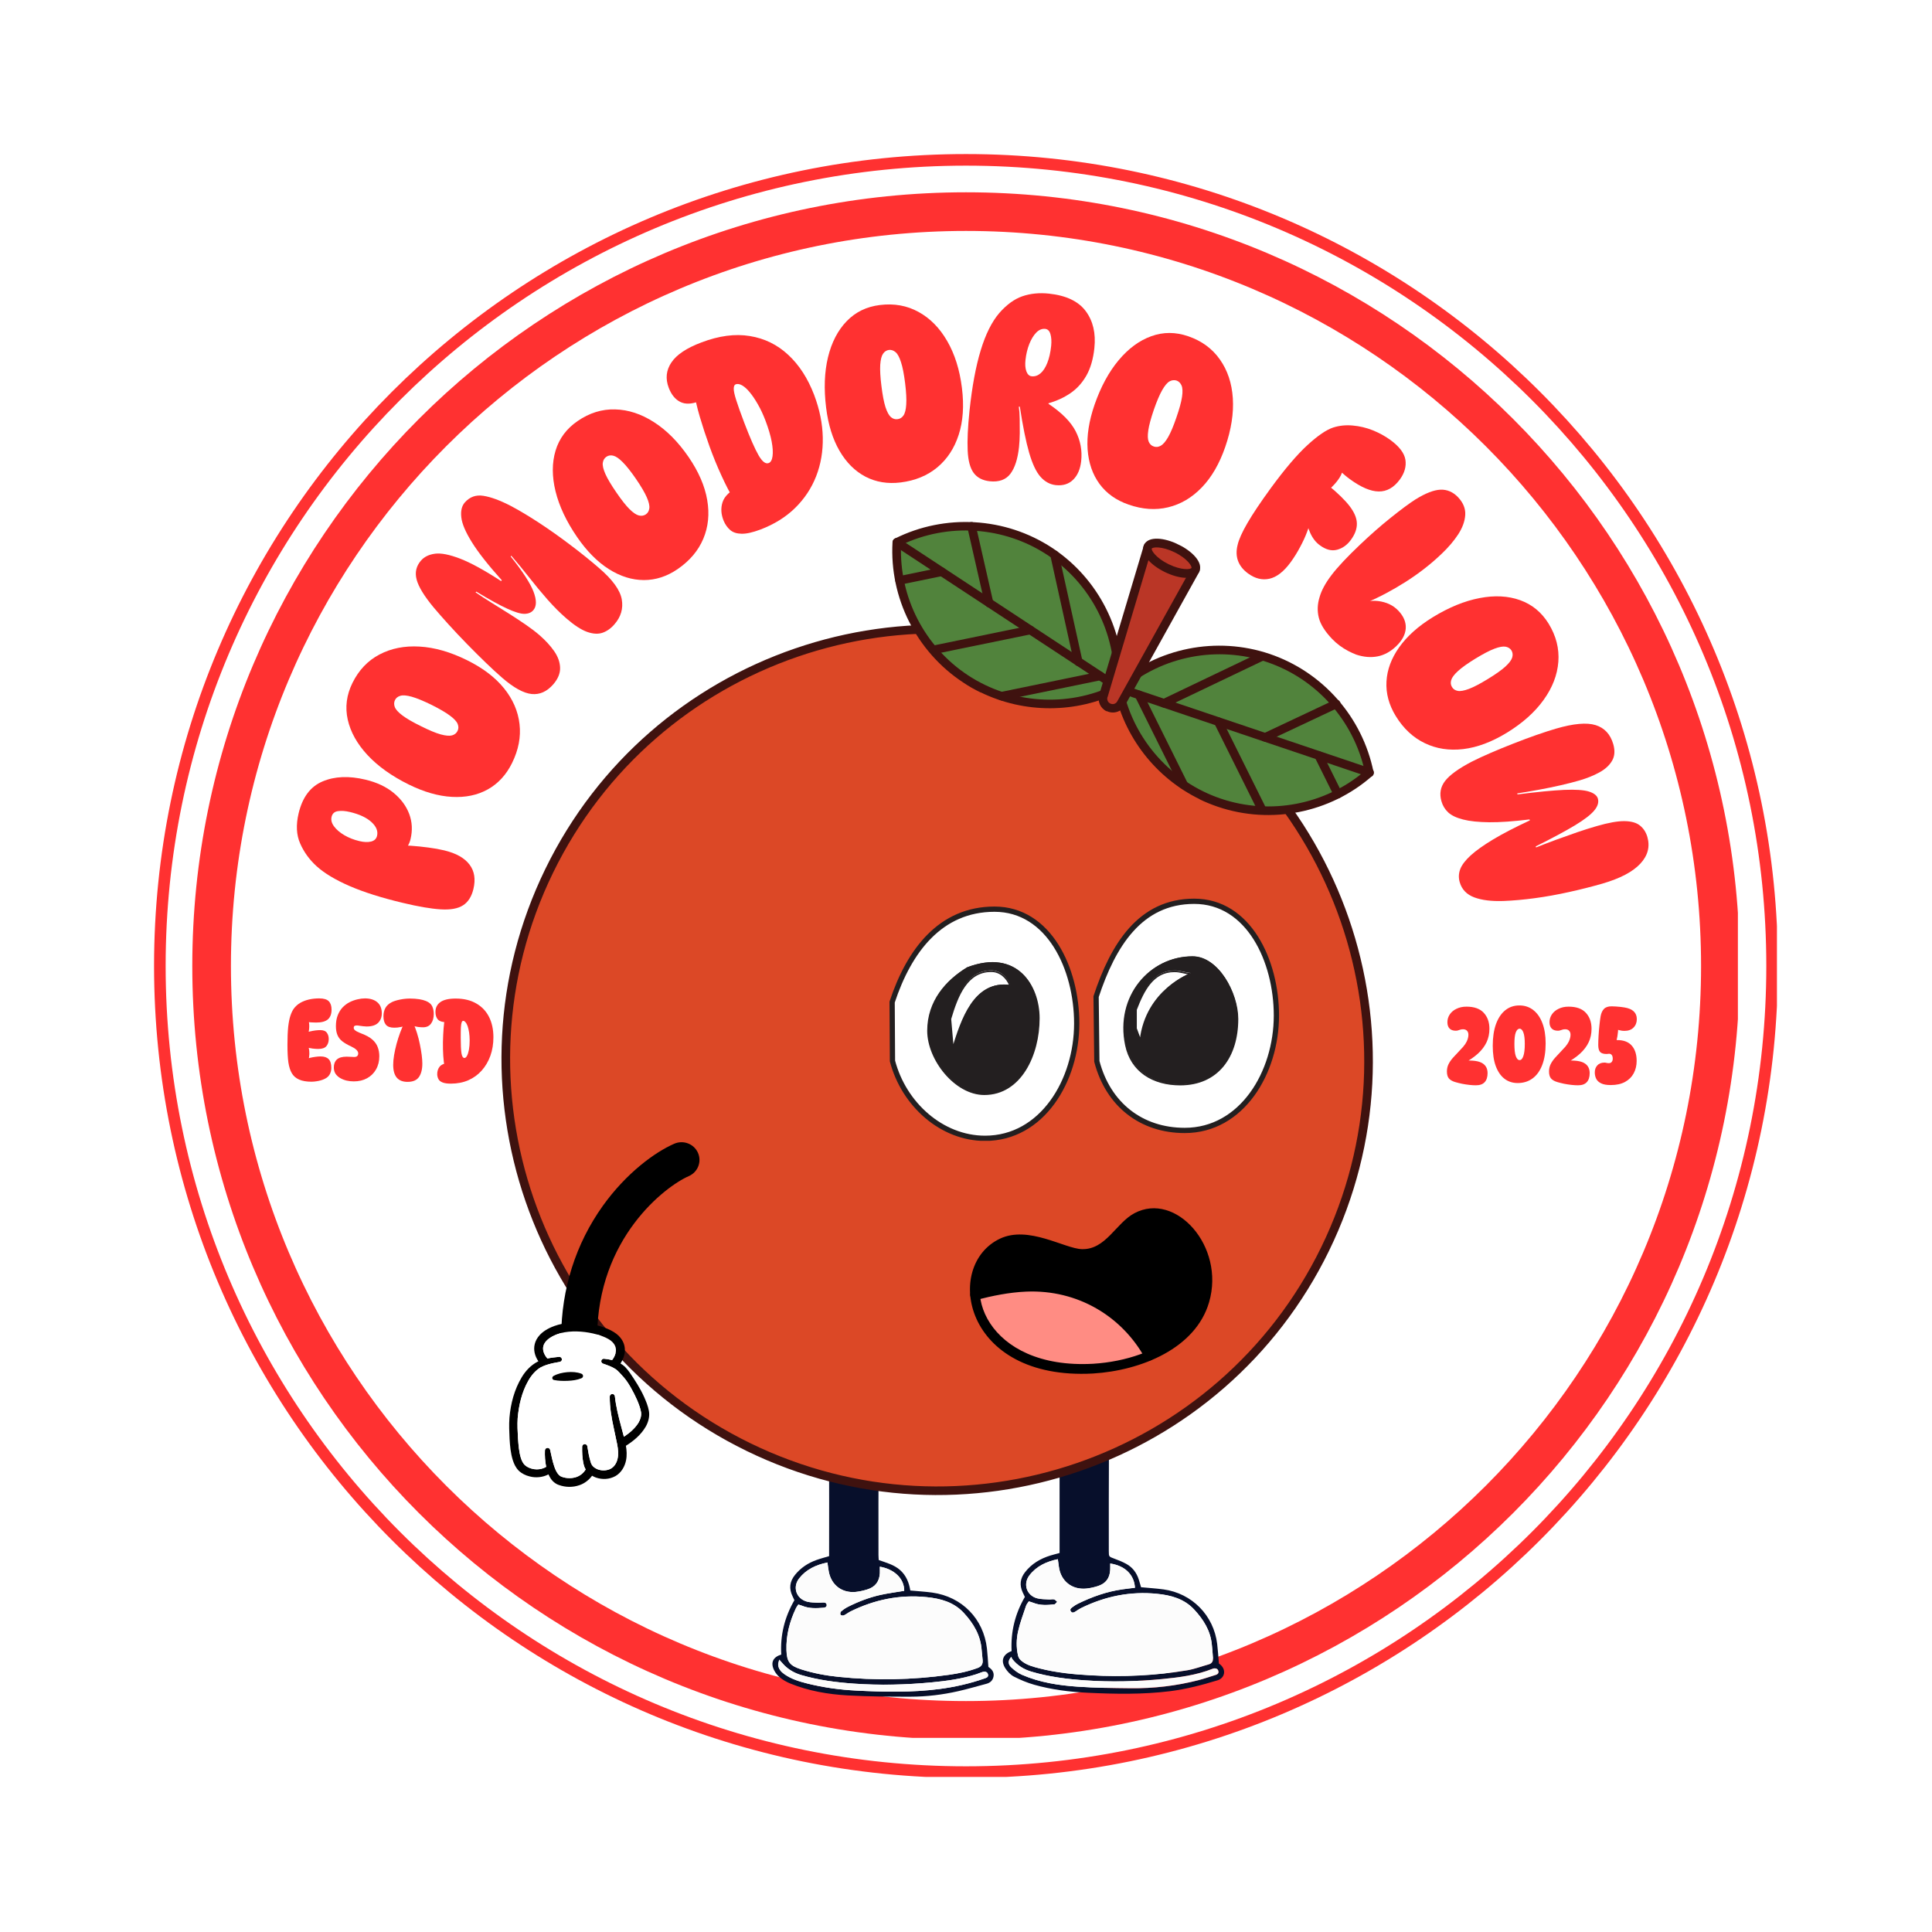 <svg xmlns="http://www.w3.org/2000/svg" xmlns:xlink="http://www.w3.org/1999/xlink" width="500" zoomAndPan="magnify" viewBox="0 0 375 375" height="500" preserveAspectRatio="xMidYMid meet" version="1.0"><defs><g/><clipPath id="9dea351a5e"><path d="M 29.902 29.902 L 345.098 29.902 L 345.098 345.098 L 29.902 345.098 Z M 29.902 29.902 " clip-rule="nonzero"/></clipPath><clipPath id="dcf0a7e846"><path d="M 187.5 29.902 C 100.461 29.902 29.902 100.461 29.902 187.5 C 29.902 274.539 100.461 345.098 187.5 345.098 C 274.539 345.098 345.098 274.539 345.098 187.5 C 345.098 100.461 274.539 29.902 187.5 29.902 Z M 187.5 29.902 " clip-rule="nonzero"/></clipPath><clipPath id="ef30bb86da"><path d="M 0.902 0.902 L 316.098 0.902 L 316.098 316.098 L 0.902 316.098 Z M 0.902 0.902 " clip-rule="nonzero"/></clipPath><clipPath id="e92d426eed"><path d="M 158.5 0.902 C 71.461 0.902 0.902 71.461 0.902 158.5 C 0.902 245.539 71.461 316.098 158.5 316.098 C 245.539 316.098 316.098 245.539 316.098 158.5 C 316.098 71.461 245.539 0.902 158.5 0.902 Z M 158.5 0.902 " clip-rule="nonzero"/></clipPath><clipPath id="d9485d615c"><rect x="0" width="317" y="0" height="317"/></clipPath><clipPath id="01c4dbfc45"><path d="M 29.902 29.902 L 344.902 29.902 L 344.902 344.902 L 29.902 344.902 Z M 29.902 29.902 " clip-rule="nonzero"/></clipPath><clipPath id="2f96cf3457"><path d="M 187.496 29.902 C 100.457 29.902 29.902 100.457 29.902 187.496 C 29.902 274.531 100.457 345.09 187.496 345.09 C 274.531 345.09 345.09 274.531 345.09 187.496 C 345.09 100.457 274.531 29.902 187.496 29.902 Z M 187.496 29.902 " clip-rule="nonzero"/></clipPath><clipPath id="11cb93c3a1"><path d="M 37.324 37.324 L 337.676 37.324 L 337.676 337.676 L 37.324 337.676 Z M 37.324 37.324 " clip-rule="nonzero"/></clipPath><clipPath id="d3d6e848bc"><path d="M 187.5 37.324 C 104.559 37.324 37.324 104.559 37.324 187.5 C 37.324 270.441 104.559 337.676 187.5 337.676 C 270.441 337.676 337.676 270.441 337.676 187.5 C 337.676 104.559 270.441 37.324 187.5 37.324 Z M 187.5 37.324 " clip-rule="nonzero"/></clipPath><clipPath id="1ef2e1a154"><path d="M 0.324 0.324 L 300.676 0.324 L 300.676 300.676 L 0.324 300.676 Z M 0.324 0.324 " clip-rule="nonzero"/></clipPath><clipPath id="57305686d9"><path d="M 150.5 0.324 C 67.559 0.324 0.324 67.559 0.324 150.5 C 0.324 233.441 67.559 300.676 150.5 300.676 C 233.441 300.676 300.676 233.441 300.676 150.5 C 300.676 67.559 233.441 0.324 150.5 0.324 Z M 150.5 0.324 " clip-rule="nonzero"/></clipPath><clipPath id="8734938619"><rect x="0" width="301" y="0" height="301"/></clipPath><clipPath id="678c49d2a7"><path d="M 37.324 37.324 L 337.324 37.324 L 337.324 337.324 L 37.324 337.324 Z M 37.324 37.324 " clip-rule="nonzero"/></clipPath><clipPath id="c769ea082f"><path d="M 187.5 37.324 C 104.559 37.324 37.324 104.559 37.324 187.5 C 37.324 270.438 104.559 337.676 187.5 337.676 C 270.438 337.676 337.676 270.438 337.676 187.5 C 337.676 104.559 270.438 37.324 187.5 37.324 Z M 187.5 37.324 " clip-rule="nonzero"/></clipPath><clipPath id="c8262d20c0"><path d="M 149.523 278 L 193 278 L 193 329.34 L 149.523 329.34 Z M 149.523 278 " clip-rule="nonzero"/></clipPath><clipPath id="45a0b3bad3"><path d="M 194 277.59 L 238 277.59 L 238 329 L 194 329 Z M 194 277.59 " clip-rule="nonzero"/></clipPath><clipPath id="f2e8c99380"><path d="M 98 122 L 266 122 L 266 290 L 98 290 Z M 98 122 " clip-rule="nonzero"/></clipPath><clipPath id="e7fba26656"><path d="M 154.109 69.344 L 306.48 143.594 L 221.066 318.891 L 68.691 244.641 Z M 154.109 69.344 " clip-rule="nonzero"/></clipPath><clipPath id="d151916482"><path d="M 154.109 69.344 L 306.48 143.594 L 221.066 318.891 L 68.691 244.641 Z M 154.109 69.344 " clip-rule="nonzero"/></clipPath><clipPath id="32f675d1c9"><path d="M 154.109 69.344 L 306.48 143.594 L 221.066 318.891 L 68.691 244.641 Z M 154.109 69.344 " clip-rule="nonzero"/></clipPath><clipPath id="57ce1b5d3c"><path d="M 97 121 L 267 121 L 267 291 L 97 291 Z M 97 121 " clip-rule="nonzero"/></clipPath><clipPath id="a2a77a6357"><path d="M 154.109 69.344 L 306.48 143.594 L 221.066 318.891 L 68.691 244.641 Z M 154.109 69.344 " clip-rule="nonzero"/></clipPath><clipPath id="25847909c5"><path d="M 154.109 69.344 L 306.48 143.594 L 221.066 318.891 L 68.691 244.641 Z M 154.109 69.344 " clip-rule="nonzero"/></clipPath><clipPath id="bb95c5b776"><path d="M 154.109 69.344 L 306.48 143.594 L 221.066 318.891 L 68.691 244.641 Z M 154.109 69.344 " clip-rule="nonzero"/></clipPath><clipPath id="12313c53cd"><path d="M 174 102 L 218 102 L 218 137 L 174 137 Z M 174 102 " clip-rule="nonzero"/></clipPath><clipPath id="765aca687d"><path d="M 154.109 69.344 L 306.48 143.594 L 221.066 318.891 L 68.691 244.641 Z M 154.109 69.344 " clip-rule="nonzero"/></clipPath><clipPath id="73fe92c31c"><path d="M 154.109 69.344 L 306.48 143.594 L 221.066 318.891 L 68.691 244.641 Z M 154.109 69.344 " clip-rule="nonzero"/></clipPath><clipPath id="8565723248"><path d="M 154.109 69.344 L 306.48 143.594 L 221.066 318.891 L 68.691 244.641 Z M 154.109 69.344 " clip-rule="nonzero"/></clipPath><clipPath id="33271f97b2"><path d="M 173 101 L 218 101 L 218 138 L 173 138 Z M 173 101 " clip-rule="nonzero"/></clipPath><clipPath id="1395494836"><path d="M 154.109 69.344 L 306.48 143.594 L 221.066 318.891 L 68.691 244.641 Z M 154.109 69.344 " clip-rule="nonzero"/></clipPath><clipPath id="45cd53e223"><path d="M 154.109 69.344 L 306.48 143.594 L 221.066 318.891 L 68.691 244.641 Z M 154.109 69.344 " clip-rule="nonzero"/></clipPath><clipPath id="05e3314fa8"><path d="M 154.109 69.344 L 306.48 143.594 L 221.066 318.891 L 68.691 244.641 Z M 154.109 69.344 " clip-rule="nonzero"/></clipPath><clipPath id="0ef4e34bfc"><path d="M 173 104 L 218 104 L 218 135 L 173 135 Z M 173 104 " clip-rule="nonzero"/></clipPath><clipPath id="2be945bcb5"><path d="M 154.109 69.344 L 306.48 143.594 L 221.066 318.891 L 68.691 244.641 Z M 154.109 69.344 " clip-rule="nonzero"/></clipPath><clipPath id="920c29f65e"><path d="M 154.109 69.344 L 306.48 143.594 L 221.066 318.891 L 68.691 244.641 Z M 154.109 69.344 " clip-rule="nonzero"/></clipPath><clipPath id="81a7ed6273"><path d="M 154.109 69.344 L 306.48 143.594 L 221.066 318.891 L 68.691 244.641 Z M 154.109 69.344 " clip-rule="nonzero"/></clipPath><clipPath id="d95f5bec6f"><path d="M 187 101 L 193 101 L 193 118 L 187 118 Z M 187 101 " clip-rule="nonzero"/></clipPath><clipPath id="e799e17c5e"><path d="M 154.109 69.344 L 306.48 143.594 L 221.066 318.891 L 68.691 244.641 Z M 154.109 69.344 " clip-rule="nonzero"/></clipPath><clipPath id="ddf96951d4"><path d="M 154.109 69.344 L 306.48 143.594 L 221.066 318.891 L 68.691 244.641 Z M 154.109 69.344 " clip-rule="nonzero"/></clipPath><clipPath id="4b48d10680"><path d="M 154.109 69.344 L 306.48 143.594 L 221.066 318.891 L 68.691 244.641 Z M 154.109 69.344 " clip-rule="nonzero"/></clipPath><clipPath id="9ad2c6a436"><path d="M 203 106 L 211 106 L 211 130 L 203 130 Z M 203 106 " clip-rule="nonzero"/></clipPath><clipPath id="ea66ee240a"><path d="M 154.109 69.344 L 306.48 143.594 L 221.066 318.891 L 68.691 244.641 Z M 154.109 69.344 " clip-rule="nonzero"/></clipPath><clipPath id="65f9b9d78f"><path d="M 154.109 69.344 L 306.48 143.594 L 221.066 318.891 L 68.691 244.641 Z M 154.109 69.344 " clip-rule="nonzero"/></clipPath><clipPath id="8f63e7d425"><path d="M 154.109 69.344 L 306.48 143.594 L 221.066 318.891 L 68.691 244.641 Z M 154.109 69.344 " clip-rule="nonzero"/></clipPath><clipPath id="1882d2d15e"><path d="M 180 121 L 201 121 L 201 127 L 180 127 Z M 180 121 " clip-rule="nonzero"/></clipPath><clipPath id="11fe3452f0"><path d="M 154.109 69.344 L 306.48 143.594 L 221.066 318.891 L 68.691 244.641 Z M 154.109 69.344 " clip-rule="nonzero"/></clipPath><clipPath id="9a0289283e"><path d="M 154.109 69.344 L 306.48 143.594 L 221.066 318.891 L 68.691 244.641 Z M 154.109 69.344 " clip-rule="nonzero"/></clipPath><clipPath id="dfd8fe09e4"><path d="M 154.109 69.344 L 306.48 143.594 L 221.066 318.891 L 68.691 244.641 Z M 154.109 69.344 " clip-rule="nonzero"/></clipPath><clipPath id="a7ac353f86"><path d="M 193 130 L 215 130 L 215 136 L 193 136 Z M 193 130 " clip-rule="nonzero"/></clipPath><clipPath id="800a37e4d1"><path d="M 154.109 69.344 L 306.48 143.594 L 221.066 318.891 L 68.691 244.641 Z M 154.109 69.344 " clip-rule="nonzero"/></clipPath><clipPath id="3f3ae1f3a5"><path d="M 154.109 69.344 L 306.48 143.594 L 221.066 318.891 L 68.691 244.641 Z M 154.109 69.344 " clip-rule="nonzero"/></clipPath><clipPath id="c8d2d20a5a"><path d="M 154.109 69.344 L 306.48 143.594 L 221.066 318.891 L 68.691 244.641 Z M 154.109 69.344 " clip-rule="nonzero"/></clipPath><clipPath id="02bf33227d"><path d="M 173 110 L 184 110 L 184 114 L 173 114 Z M 173 110 " clip-rule="nonzero"/></clipPath><clipPath id="a30cb61b77"><path d="M 154.109 69.344 L 306.48 143.594 L 221.066 318.891 L 68.691 244.641 Z M 154.109 69.344 " clip-rule="nonzero"/></clipPath><clipPath id="f7c36d212c"><path d="M 154.109 69.344 L 306.48 143.594 L 221.066 318.891 L 68.691 244.641 Z M 154.109 69.344 " clip-rule="nonzero"/></clipPath><clipPath id="a460067cab"><path d="M 154.109 69.344 L 306.48 143.594 L 221.066 318.891 L 68.691 244.641 Z M 154.109 69.344 " clip-rule="nonzero"/></clipPath><clipPath id="9211cf23f0"><path d="M 217 126 L 266 126 L 266 158 L 217 158 Z M 217 126 " clip-rule="nonzero"/></clipPath><clipPath id="61fc1abb16"><path d="M 154.109 69.344 L 306.48 143.594 L 221.066 318.891 L 68.691 244.641 Z M 154.109 69.344 " clip-rule="nonzero"/></clipPath><clipPath id="f581aed7ce"><path d="M 154.109 69.344 L 306.48 143.594 L 221.066 318.891 L 68.691 244.641 Z M 154.109 69.344 " clip-rule="nonzero"/></clipPath><clipPath id="2d754c7a42"><path d="M 154.109 69.344 L 306.48 143.594 L 221.066 318.891 L 68.691 244.641 Z M 154.109 69.344 " clip-rule="nonzero"/></clipPath><clipPath id="a61c39ae60"><path d="M 216 125 L 267 125 L 267 159 L 216 159 Z M 216 125 " clip-rule="nonzero"/></clipPath><clipPath id="86f3a2c687"><path d="M 154.109 69.344 L 306.48 143.594 L 221.066 318.891 L 68.691 244.641 Z M 154.109 69.344 " clip-rule="nonzero"/></clipPath><clipPath id="74a12dfedf"><path d="M 154.109 69.344 L 306.48 143.594 L 221.066 318.891 L 68.691 244.641 Z M 154.109 69.344 " clip-rule="nonzero"/></clipPath><clipPath id="2c07ffdf6f"><path d="M 154.109 69.344 L 306.48 143.594 L 221.066 318.891 L 68.691 244.641 Z M 154.109 69.344 " clip-rule="nonzero"/></clipPath><clipPath id="4a0526dde7"><path d="M 216 132 L 267 132 L 267 151 L 216 151 Z M 216 132 " clip-rule="nonzero"/></clipPath><clipPath id="89b4d4a9ba"><path d="M 154.109 69.344 L 306.48 143.594 L 221.066 318.891 L 68.691 244.641 Z M 154.109 69.344 " clip-rule="nonzero"/></clipPath><clipPath id="c964a1863d"><path d="M 154.109 69.344 L 306.48 143.594 L 221.066 318.891 L 68.691 244.641 Z M 154.109 69.344 " clip-rule="nonzero"/></clipPath><clipPath id="f47f9fbfb6"><path d="M 154.109 69.344 L 306.48 143.594 L 221.066 318.891 L 68.691 244.641 Z M 154.109 69.344 " clip-rule="nonzero"/></clipPath><clipPath id="cc75f25757"><path d="M 244 135 L 261 135 L 261 144 L 244 144 Z M 244 135 " clip-rule="nonzero"/></clipPath><clipPath id="ad78666e6c"><path d="M 154.109 69.344 L 306.48 143.594 L 221.066 318.891 L 68.691 244.641 Z M 154.109 69.344 " clip-rule="nonzero"/></clipPath><clipPath id="2dbb2137d8"><path d="M 154.109 69.344 L 306.48 143.594 L 221.066 318.891 L 68.691 244.641 Z M 154.109 69.344 " clip-rule="nonzero"/></clipPath><clipPath id="82873807e5"><path d="M 154.109 69.344 L 306.48 143.594 L 221.066 318.891 L 68.691 244.641 Z M 154.109 69.344 " clip-rule="nonzero"/></clipPath><clipPath id="2de981b559"><path d="M 225 126 L 246 126 L 246 138 L 225 138 Z M 225 126 " clip-rule="nonzero"/></clipPath><clipPath id="c174cbba02"><path d="M 154.109 69.344 L 306.48 143.594 L 221.066 318.891 L 68.691 244.641 Z M 154.109 69.344 " clip-rule="nonzero"/></clipPath><clipPath id="663f285277"><path d="M 154.109 69.344 L 306.48 143.594 L 221.066 318.891 L 68.691 244.641 Z M 154.109 69.344 " clip-rule="nonzero"/></clipPath><clipPath id="7888035084"><path d="M 154.109 69.344 L 306.48 143.594 L 221.066 318.891 L 68.691 244.641 Z M 154.109 69.344 " clip-rule="nonzero"/></clipPath><clipPath id="054fbb0d2d"><path d="M 235 139 L 246 139 L 246 158 L 235 158 Z M 235 139 " clip-rule="nonzero"/></clipPath><clipPath id="071aa54bae"><path d="M 154.109 69.344 L 306.48 143.594 L 221.066 318.891 L 68.691 244.641 Z M 154.109 69.344 " clip-rule="nonzero"/></clipPath><clipPath id="ceb691501f"><path d="M 154.109 69.344 L 306.48 143.594 L 221.066 318.891 L 68.691 244.641 Z M 154.109 69.344 " clip-rule="nonzero"/></clipPath><clipPath id="dcb3d78055"><path d="M 154.109 69.344 L 306.48 143.594 L 221.066 318.891 L 68.691 244.641 Z M 154.109 69.344 " clip-rule="nonzero"/></clipPath><clipPath id="e16c39ed72"><path d="M 220 134 L 231 134 L 231 154 L 220 154 Z M 220 134 " clip-rule="nonzero"/></clipPath><clipPath id="b5aecfbca0"><path d="M 154.109 69.344 L 306.48 143.594 L 221.066 318.891 L 68.691 244.641 Z M 154.109 69.344 " clip-rule="nonzero"/></clipPath><clipPath id="ab2dba5310"><path d="M 154.109 69.344 L 306.48 143.594 L 221.066 318.891 L 68.691 244.641 Z M 154.109 69.344 " clip-rule="nonzero"/></clipPath><clipPath id="4110bc328c"><path d="M 154.109 69.344 L 306.48 143.594 L 221.066 318.891 L 68.691 244.641 Z M 154.109 69.344 " clip-rule="nonzero"/></clipPath><clipPath id="279575468a"><path d="M 255 145 L 261 145 L 261 155 L 255 155 Z M 255 145 " clip-rule="nonzero"/></clipPath><clipPath id="8419e90f9a"><path d="M 154.109 69.344 L 306.48 143.594 L 221.066 318.891 L 68.691 244.641 Z M 154.109 69.344 " clip-rule="nonzero"/></clipPath><clipPath id="06cf3778e2"><path d="M 154.109 69.344 L 306.48 143.594 L 221.066 318.891 L 68.691 244.641 Z M 154.109 69.344 " clip-rule="nonzero"/></clipPath><clipPath id="8dbcbf099c"><path d="M 154.109 69.344 L 306.48 143.594 L 221.066 318.891 L 68.691 244.641 Z M 154.109 69.344 " clip-rule="nonzero"/></clipPath><clipPath id="e68b66c273"><path d="M 214 106 L 233 106 L 233 138 L 214 138 Z M 214 106 " clip-rule="nonzero"/></clipPath><clipPath id="903d21edc5"><path d="M 154.109 69.344 L 306.48 143.594 L 221.066 318.891 L 68.691 244.641 Z M 154.109 69.344 " clip-rule="nonzero"/></clipPath><clipPath id="d722719b69"><path d="M 154.109 69.344 L 306.48 143.594 L 221.066 318.891 L 68.691 244.641 Z M 154.109 69.344 " clip-rule="nonzero"/></clipPath><clipPath id="7d0d57e3b0"><path d="M 154.109 69.344 L 306.48 143.594 L 221.066 318.891 L 68.691 244.641 Z M 154.109 69.344 " clip-rule="nonzero"/></clipPath><clipPath id="77e4e6a459"><path d="M 213 105 L 233 105 L 233 139 L 213 139 Z M 213 105 " clip-rule="nonzero"/></clipPath><clipPath id="a0c7f31744"><path d="M 154.109 69.344 L 306.48 143.594 L 221.066 318.891 L 68.691 244.641 Z M 154.109 69.344 " clip-rule="nonzero"/></clipPath><clipPath id="37060a0bb4"><path d="M 154.109 69.344 L 306.48 143.594 L 221.066 318.891 L 68.691 244.641 Z M 154.109 69.344 " clip-rule="nonzero"/></clipPath><clipPath id="ace2a6eb50"><path d="M 154.109 69.344 L 306.48 143.594 L 221.066 318.891 L 68.691 244.641 Z M 154.109 69.344 " clip-rule="nonzero"/></clipPath><clipPath id="2bcb05f497"><path d="M 222 105 L 233 105 L 233 112 L 222 112 Z M 222 105 " clip-rule="nonzero"/></clipPath><clipPath id="6d473dc18c"><path d="M 154.109 69.344 L 306.48 143.594 L 221.066 318.891 L 68.691 244.641 Z M 154.109 69.344 " clip-rule="nonzero"/></clipPath><clipPath id="5d3832f807"><path d="M 154.109 69.344 L 306.48 143.594 L 221.066 318.891 L 68.691 244.641 Z M 154.109 69.344 " clip-rule="nonzero"/></clipPath><clipPath id="e8dbfaa3e5"><path d="M 154.109 69.344 L 306.48 143.594 L 221.066 318.891 L 68.691 244.641 Z M 154.109 69.344 " clip-rule="nonzero"/></clipPath><clipPath id="a40833ac8a"><path d="M 221 104 L 233 104 L 233 113 L 221 113 Z M 221 104 " clip-rule="nonzero"/></clipPath><clipPath id="b89f72d039"><path d="M 154.109 69.344 L 306.48 143.594 L 221.066 318.891 L 68.691 244.641 Z M 154.109 69.344 " clip-rule="nonzero"/></clipPath><clipPath id="2395b09d42"><path d="M 154.109 69.344 L 306.48 143.594 L 221.066 318.891 L 68.691 244.641 Z M 154.109 69.344 " clip-rule="nonzero"/></clipPath><clipPath id="4665ccc668"><path d="M 154.109 69.344 L 306.48 143.594 L 221.066 318.891 L 68.691 244.641 Z M 154.109 69.344 " clip-rule="nonzero"/></clipPath><clipPath id="2a97bfea95"><path d="M 212 174.176 L 248 174.176 L 248 220 L 212 220 Z M 212 174.176 " clip-rule="nonzero"/></clipPath><clipPath id="6bc4754172"><path d="M 207 174.176 L 248.363 174.176 L 248.363 221.426 L 207 221.426 Z M 207 174.176 " clip-rule="nonzero"/></clipPath><clipPath id="df394b089e"><path d="M 172.613 174.176 L 215 174.176 L 215 221.426 L 172.613 221.426 Z M 172.613 174.176 " clip-rule="nonzero"/></clipPath><clipPath id="78c1930b75"><path d="M 183.109 231.23 L 237.859 231.23 L 237.859 267.98 L 183.109 267.98 Z M 183.109 231.23 " clip-rule="nonzero"/></clipPath><clipPath id="7f4cf7e73f"><rect x="0" width="55" y="0" height="37"/></clipPath><clipPath id="0269417d58"><path d="M 108 221.227 L 136 221.227 L 136 263 L 108 263 Z M 108 221.227 " clip-rule="nonzero"/></clipPath><clipPath id="fdd8167b86"><path d="M 98.762 256 L 127 256 L 127 288.727 L 98.762 288.727 Z M 98.762 256 " clip-rule="nonzero"/></clipPath><clipPath id="34d4cb7e9e"><path d="M 0.32 6 L 10 6 L 10 22 L 0.32 22 Z M 0.32 6 " clip-rule="nonzero"/></clipPath><clipPath id="f6ef641543"><rect x="0" width="39" y="0" height="27"/></clipPath></defs><rect x="-37.5" width="450" fill="#ffffff" y="-37.5" height="450" fill-opacity="1"/><rect x="-37.5" width="450" fill="#ffffff" y="-37.5" height="450" fill-opacity="1"/><g clip-path="url(#9dea351a5e)"><g clip-path="url(#dcf0a7e846)"><g transform="matrix(1, 0, 0, 1, 29, 29)"><g clip-path="url(#d9485d615c)"><g clip-path="url(#ef30bb86da)"><g clip-path="url(#e92d426eed)"><path fill="#ffffff" d="M 0.902 0.902 L 316.098 0.902 L 316.098 316.098 L 0.902 316.098 Z M 0.902 0.902 " fill-opacity="1" fill-rule="nonzero"/></g></g></g></g></g></g><g clip-path="url(#01c4dbfc45)"><g clip-path="url(#2f96cf3457)"><path stroke-linecap="butt" transform="matrix(0.75, 0, 0, 0.75, 29.901, 29.901)" fill="none" stroke-linejoin="miter" d="M 210.126 0.001 C 94.074 0.001 0.001 94.074 0.001 210.126 C 0.001 326.173 94.074 420.251 210.126 420.251 C 326.173 420.251 420.251 326.173 420.251 210.126 C 420.251 94.074 326.173 0.001 210.126 0.001 Z M 210.126 0.001 " stroke="#ff3131" stroke-width="6" stroke-opacity="1" stroke-miterlimit="4"/></g></g><g clip-path="url(#11cb93c3a1)"><g clip-path="url(#d3d6e848bc)"><g transform="matrix(1, 0, 0, 1, 37, 37)"><g clip-path="url(#8734938619)"><g clip-path="url(#1ef2e1a154)"><g clip-path="url(#57305686d9)"><path fill="#ffffff" d="M 0.324 0.324 L 300.676 0.324 L 300.676 300.676 L 0.324 300.676 Z M 0.324 0.324 " fill-opacity="1" fill-rule="nonzero"/></g></g></g></g></g></g><g clip-path="url(#678c49d2a7)"><g clip-path="url(#c769ea082f)"><path stroke-linecap="butt" transform="matrix(0.75, 0, 0, 0.75, 37.323, 37.323)" fill="none" stroke-linejoin="miter" d="M 200.235 0.001 C 89.647 0.001 0.001 89.647 0.001 200.235 C 0.001 310.819 89.647 400.47 200.235 400.47 C 310.819 400.47 400.47 310.819 400.47 200.235 C 400.47 89.647 310.819 0.001 200.235 0.001 Z M 200.235 0.001 " stroke="#ff3131" stroke-width="20" stroke-opacity="1" stroke-miterlimit="4"/></g></g><g clip-path="url(#c8262d20c0)"><path fill="#070f2b" d="M 151.645 321.148 C 151.422 317.426 152.266 313.938 154.191 310.598 C 154.094 310.398 153.973 310.113 153.836 309.836 C 153.105 308.348 153.27 306.969 154.32 305.676 C 155.426 304.309 156.84 303.379 158.484 302.793 C 159.25 302.516 160.051 302.309 160.93 302.047 C 160.93 301.641 160.93 301.219 160.93 300.801 C 160.93 294.457 160.961 288.117 160.902 281.773 C 160.891 280.426 161.469 279.648 162.617 279.137 C 164.699 278.223 166.785 278.301 168.855 279.164 C 170.031 279.652 170.551 280.516 170.539 281.832 C 170.492 288.492 170.512 295.156 170.512 301.812 C 170.512 302.129 170.543 302.438 170.562 302.801 C 172.027 303.328 173.535 303.707 174.711 304.754 C 175.91 305.816 176.453 307.223 176.688 308.715 C 178.199 308.859 179.59 308.93 180.953 309.121 C 186.742 309.934 190.922 314.219 191.566 319.988 C 191.691 321.105 191.746 322.23 191.844 323.539 C 191.801 323.5 191.93 323.613 192.074 323.715 C 192.672 324.152 192.984 324.738 192.832 325.461 C 192.684 326.172 192.203 326.629 191.477 326.82 C 189.648 327.305 187.832 327.84 185.988 328.258 C 182.949 328.949 179.855 329.32 176.746 329.328 C 172.676 329.336 168.602 329.301 164.535 329.078 C 160.715 328.863 156.941 328.219 153.367 326.758 C 152.684 326.473 152.008 326.098 151.434 325.641 C 150.953 325.254 150.52 324.727 150.246 324.172 C 149.523 322.703 150.043 321.633 151.645 321.148 Z M 170.777 304.094 C 170.777 304.527 170.797 304.945 170.773 305.359 C 170.68 306.965 169.895 308.02 168.352 308.504 C 167.613 308.734 166.832 308.922 166.059 308.992 C 163.43 309.238 161.391 307.684 160.871 305.113 C 160.754 304.531 160.695 303.934 160.598 303.277 C 158.387 303.734 156.48 304.609 155.102 306.375 C 153.777 308.078 154.551 310.332 156.664 310.883 C 157.34 311.055 158.074 311.043 158.781 311.09 C 159.102 311.105 159.426 311.051 159.746 311.043 C 160.09 311.035 160.426 311.105 160.453 311.512 C 160.48 311.926 160.156 312.035 159.809 312.062 C 158.41 312.184 157.027 312.234 155.688 311.68 C 155.465 311.59 155.23 311.531 154.945 311.438 C 154.867 311.551 154.805 311.637 154.746 311.727 C 154.652 311.875 154.551 312.023 154.473 312.184 C 153.254 314.754 152.555 317.441 152.645 320.297 C 152.715 322.586 153.301 323.316 155.539 324.031 C 157.891 324.785 160.316 325.23 162.773 325.48 C 169.914 326.215 177.047 326.074 184.16 325.082 C 186.07 324.816 187.957 324.422 189.77 323.742 C 190.492 323.469 190.773 322.984 190.727 322.285 C 190.68 321.613 190.586 320.949 190.531 320.277 C 190.332 317.41 188.953 315.105 187.047 313.047 C 185.109 310.953 182.555 310.27 179.824 310 C 174.629 309.477 169.727 310.488 165.078 312.781 C 164.629 313.004 164.242 313.336 163.789 313.543 C 163.613 313.621 163.242 313.562 163.145 313.434 C 163.047 313.305 163.094 312.906 163.23 312.797 C 163.633 312.453 164.074 312.137 164.551 311.898 C 166.559 310.883 168.664 310.074 170.863 309.578 C 172.391 309.238 173.945 309.043 175.5 308.781 C 175.531 306.391 173.555 304.566 170.777 304.094 Z M 151.246 322.137 C 151.137 322.633 151.02 322.895 151.039 323.141 C 151.102 323.945 151.598 324.5 152.227 324.945 C 153.562 325.887 155.094 326.363 156.656 326.762 C 159.816 327.562 163.027 327.988 166.285 328.148 C 171.645 328.414 176.996 328.535 182.332 327.84 C 185.312 327.453 188.23 326.789 191.07 325.797 C 191.496 325.648 191.93 325.512 191.746 324.934 C 191.613 324.496 191.168 324.371 190.578 324.578 C 190.207 324.707 189.844 324.855 189.473 324.977 C 186.668 325.875 183.77 326.273 180.852 326.551 C 175.832 327.027 170.797 327.145 165.758 326.797 C 162.293 326.551 158.867 326.113 155.523 325.133 C 154.258 324.758 153.156 324.145 152.227 323.23 C 151.961 322.953 151.723 322.656 151.246 322.137 Z M 151.246 322.137 " fill-opacity="1" fill-rule="nonzero"/></g><g clip-path="url(#45a0b3bad3)"><path fill="#070f2b" d="M 221.477 308.078 C 223.012 308.227 224.441 308.309 225.852 308.504 C 231.379 309.266 235.586 313.555 236.254 319.094 C 236.398 320.285 236.469 321.477 236.586 322.875 C 236.594 322.883 236.789 323.023 236.965 323.191 C 238.023 324.184 237.719 325.711 236.328 326.145 C 233.289 327.078 230.215 327.871 227.047 328.266 C 221.742 328.914 216.422 328.812 211.098 328.562 C 207.586 328.395 204.113 327.961 200.742 327.008 C 199.383 326.621 198.047 326.066 196.785 325.418 C 196.129 325.074 195.531 324.441 195.129 323.805 C 194.191 322.324 194.68 321.086 196.352 320.473 C 196.164 316.754 197.008 313.262 198.926 309.961 C 198.797 309.688 198.648 309.375 198.496 309.059 C 197.859 307.672 198.008 306.383 198.953 305.172 C 200.219 303.535 201.918 302.535 203.867 301.93 C 204.414 301.762 204.965 301.625 205.664 301.434 C 205.664 301.039 205.664 300.629 205.664 300.215 C 205.664 293.941 205.664 287.672 205.664 281.402 C 205.664 279.598 206.02 278.988 207.703 278.359 C 209.734 277.59 211.773 277.695 213.746 278.609 C 214.773 279.086 215.254 279.871 215.246 281.066 C 215.207 287.73 215.219 294.387 215.219 301.051 C 215.219 302.168 215.234 302.141 216.273 302.527 C 217.074 302.824 217.879 303.141 218.621 303.555 C 219.824 304.219 220.605 305.262 221.027 306.562 C 221.191 307.055 221.324 307.562 221.477 308.078 Z M 205.324 302.633 C 203.094 303.109 201.188 303.984 199.816 305.758 C 198.523 307.434 199.258 309.672 201.312 310.219 C 202.055 310.418 202.859 310.391 203.641 310.445 C 203.957 310.461 204.297 310.359 204.598 310.43 C 204.824 310.488 205 310.734 205.195 310.902 C 205.004 311.074 204.832 311.383 204.629 311.402 C 203.277 311.539 201.918 311.637 200.609 311.113 C 200.324 310.996 200.02 310.922 199.688 310.812 C 199.484 311.133 199.258 311.379 199.16 311.668 C 198.613 313.312 197.988 314.941 197.613 316.625 C 197.273 318.141 197.242 319.711 197.582 321.266 C 197.684 321.754 197.926 322.082 198.309 322.387 C 199.316 323.199 200.531 323.5 201.734 323.812 C 205 324.656 208.336 324.977 211.695 325.164 C 217.996 325.52 224.266 325.223 230.488 324.18 C 231.887 323.945 233.23 323.418 234.602 323.043 C 235.234 322.871 235.461 322.438 235.434 321.852 C 235.391 320.969 235.301 320.094 235.215 319.211 C 234.961 316.504 233.59 314.344 231.789 312.402 C 229.852 310.316 227.301 309.625 224.57 309.348 C 219.375 308.824 214.48 309.836 209.824 312.125 C 209.473 312.301 209.152 312.531 208.824 312.738 C 208.516 312.938 208.164 313.168 207.879 312.789 C 207.535 312.332 207.965 312.086 208.27 311.863 C 208.551 311.648 208.855 311.449 209.172 311.293 C 211.938 309.93 214.816 308.902 217.895 308.473 C 218.691 308.355 219.492 308.27 220.293 308.176 C 220.176 306.043 218.816 303.984 215.492 303.465 C 215.492 303.887 215.512 304.309 215.488 304.727 C 215.391 306.344 214.621 307.367 213.062 307.859 C 212.352 308.086 211.613 308.258 210.871 308.328 C 208.074 308.613 205.91 306.887 205.531 304.129 C 205.469 303.664 205.402 303.172 205.324 302.633 Z M 196.285 321.602 C 195.488 322.477 195.785 323.16 196.293 323.645 C 196.898 324.219 197.613 324.746 198.375 325.082 C 201.82 326.578 205.5 327.137 209.211 327.387 C 212.633 327.621 216.066 327.66 219.492 327.691 C 223.941 327.738 228.336 327.234 232.641 326.117 C 233.777 325.82 234.891 325.434 236.016 325.086 C 236.359 324.977 236.574 324.746 236.488 324.371 C 236.398 323.961 236.086 323.812 235.688 323.832 C 235.586 323.836 235.473 323.871 235.379 323.906 C 232.223 325.164 228.895 325.59 225.551 325.914 C 220.605 326.391 215.645 326.504 210.676 326.164 C 207.137 325.918 203.641 325.488 200.234 324.48 C 198.75 324.043 197.496 323.289 196.535 322.082 C 196.422 321.941 196.363 321.762 196.285 321.602 Z M 196.285 321.602 " fill-opacity="1" fill-rule="nonzero"/></g><path fill="#fcfcfc" d="M 170.777 304.094 C 173.547 304.566 175.531 306.383 175.512 308.781 C 173.965 309.043 172.402 309.238 170.875 309.578 C 168.672 310.074 166.57 310.883 164.562 311.898 C 164.09 312.137 163.645 312.449 163.242 312.797 C 163.113 312.906 163.062 313.305 163.16 313.434 C 163.254 313.562 163.625 313.629 163.801 313.543 C 164.25 313.336 164.641 313.004 165.09 312.781 C 169.746 310.496 174.641 309.477 179.836 310 C 182.566 310.277 185.117 310.961 187.059 313.047 C 188.965 315.105 190.344 317.41 190.547 320.277 C 190.59 320.949 190.695 321.613 190.738 322.285 C 190.785 322.992 190.508 323.469 189.785 323.742 C 187.969 324.422 186.086 324.809 184.172 325.082 C 177.066 326.074 169.934 326.215 162.789 325.48 C 160.328 325.23 157.91 324.777 155.551 324.031 C 153.312 323.316 152.73 322.594 152.656 320.297 C 152.566 317.441 153.27 314.754 154.484 312.184 C 154.562 312.023 154.66 311.875 154.758 311.727 C 154.816 311.637 154.875 311.551 154.961 311.438 C 155.238 311.527 155.48 311.59 155.699 311.68 C 157.035 312.234 158.426 312.176 159.824 312.062 C 160.168 312.027 160.492 311.926 160.465 311.512 C 160.441 311.102 160.098 311.035 159.758 311.043 C 159.438 311.051 159.113 311.105 158.797 311.09 C 158.086 311.043 157.359 311.062 156.676 310.883 C 154.562 310.328 153.789 308.078 155.113 306.375 C 156.492 304.609 158.398 303.734 160.609 303.277 C 160.707 303.941 160.766 304.531 160.883 305.113 C 161.402 307.684 163.445 309.23 166.07 308.992 C 166.844 308.922 167.625 308.734 168.367 308.504 C 169.906 308.02 170.695 306.965 170.785 305.359 C 170.797 304.945 170.777 304.527 170.777 304.094 Z M 170.777 304.094 " fill-opacity="1" fill-rule="nonzero"/><path fill="#fcfcfc" d="M 151.246 322.137 C 151.723 322.656 151.961 322.961 152.234 323.227 C 153.164 324.141 154.262 324.754 155.531 325.125 C 158.875 326.105 162.301 326.551 165.766 326.789 C 170.805 327.145 175.832 327.02 180.855 326.543 C 183.777 326.266 186.676 325.867 189.48 324.973 C 189.848 324.855 190.215 324.699 190.586 324.57 C 191.168 324.367 191.613 324.488 191.754 324.926 C 191.938 325.508 191.5 325.641 191.078 325.789 C 188.238 326.781 185.316 327.445 182.34 327.832 C 177 328.523 171.648 328.406 166.293 328.141 C 163.035 327.98 159.824 327.555 156.664 326.758 C 155.102 326.363 153.566 325.887 152.234 324.938 C 151.605 324.496 151.109 323.941 151.043 323.133 C 151.02 322.891 151.141 322.633 151.246 322.137 Z M 151.246 322.137 " fill-opacity="1" fill-rule="nonzero"/><path fill="#fcfcfc" d="M 205.324 302.633 C 205.402 303.172 205.469 303.664 205.531 304.145 C 205.91 306.906 208.074 308.625 210.871 308.348 C 211.613 308.27 212.352 308.098 213.062 307.879 C 214.621 307.387 215.391 306.363 215.488 304.746 C 215.512 304.328 215.492 303.906 215.492 303.484 C 218.816 304.012 220.176 306.066 220.293 308.195 C 219.5 308.289 218.691 308.375 217.895 308.492 C 214.816 308.922 211.945 309.953 209.172 311.312 C 208.855 311.469 208.551 311.668 208.27 311.879 C 207.969 312.105 207.535 312.352 207.879 312.809 C 208.164 313.188 208.512 312.949 208.824 312.758 C 209.152 312.543 209.473 312.312 209.824 312.145 C 214.48 309.855 219.375 308.844 224.57 309.367 C 227.301 309.637 229.852 310.328 231.789 312.422 C 233.582 314.363 234.961 316.523 235.215 319.23 C 235.301 320.105 235.391 320.988 235.434 321.871 C 235.469 322.453 235.234 322.891 234.602 323.062 C 233.23 323.438 231.887 323.961 230.488 324.199 C 224.266 325.242 217.996 325.539 211.695 325.184 C 208.336 324.996 205 324.676 201.734 323.832 C 200.527 323.516 199.309 323.219 198.309 322.406 C 197.93 322.102 197.691 321.773 197.582 321.285 C 197.242 319.73 197.27 318.16 197.613 316.645 C 197.988 314.961 198.621 313.332 199.16 311.688 C 199.258 311.398 199.484 311.152 199.688 310.832 C 200.02 310.941 200.324 311.016 200.609 311.133 C 201.918 311.656 203.277 311.559 204.629 311.422 C 204.832 311.402 205.004 311.094 205.195 310.922 C 204.992 310.758 204.816 310.508 204.598 310.449 C 204.297 310.379 203.957 310.48 203.641 310.461 C 202.859 310.41 202.055 310.438 201.312 310.238 C 199.258 309.688 198.523 307.453 199.816 305.777 C 201.188 303.984 203.094 303.109 205.324 302.633 Z M 205.324 302.633 " fill-opacity="1" fill-rule="nonzero"/><path fill="#fcfcfc" d="M 196.285 321.602 C 196.363 321.762 196.422 321.938 196.535 322.078 C 197.496 323.281 198.75 324.035 200.234 324.477 C 203.641 325.48 207.137 325.918 210.676 326.156 C 215.645 326.5 220.598 326.383 225.551 325.906 C 228.895 325.582 232.223 325.16 235.379 323.902 C 235.473 323.863 235.586 323.832 235.688 323.824 C 236.094 323.805 236.398 323.953 236.488 324.367 C 236.574 324.738 236.367 324.973 236.016 325.082 C 234.891 325.43 233.777 325.816 232.641 326.113 C 228.328 327.227 223.941 327.73 219.492 327.684 C 216.066 327.645 212.633 327.613 209.211 327.383 C 205.5 327.129 201.82 326.57 198.375 325.074 C 197.613 324.746 196.898 324.211 196.293 323.637 C 195.785 323.16 195.488 322.477 196.285 321.602 Z M 196.285 321.602 " fill-opacity="1" fill-rule="nonzero"/><g clip-path="url(#f2e8c99380)"><g clip-path="url(#e7fba26656)"><g clip-path="url(#d151916482)"><g clip-path="url(#32f675d1c9)"><path fill="#dc4826" d="M 257.199 242.414 C 256.602 243.641 255.973 244.855 255.312 246.055 C 254.656 247.254 253.965 248.438 253.25 249.602 C 252.531 250.766 251.785 251.914 251.012 253.043 C 250.238 254.172 249.438 255.277 248.609 256.367 C 247.781 257.457 246.93 258.523 246.047 259.57 C 245.168 260.617 244.262 261.645 243.328 262.645 C 242.398 263.648 241.441 264.629 240.465 265.582 C 239.484 266.539 238.48 267.469 237.457 268.375 C 236.43 269.281 235.383 270.164 234.316 271.02 C 233.246 271.875 232.16 272.703 231.051 273.504 C 229.941 274.305 228.812 275.078 227.664 275.824 C 226.516 276.57 225.352 277.289 224.168 277.977 C 222.984 278.668 221.785 279.328 220.57 279.957 C 219.355 280.586 218.125 281.188 216.879 281.758 C 215.637 282.324 214.379 282.863 213.105 283.371 C 211.836 283.879 210.551 284.355 209.254 284.801 C 207.961 285.246 206.656 285.66 205.34 286.043 C 204.023 286.422 202.699 286.77 201.367 287.086 C 200.035 287.402 198.695 287.688 197.348 287.938 C 196 288.188 194.648 288.402 193.293 288.586 C 191.934 288.773 190.574 288.922 189.207 289.039 C 187.844 289.156 186.477 289.242 185.105 289.289 C 183.738 289.34 182.367 289.359 180.996 289.34 C 179.629 289.324 178.258 289.273 176.891 289.188 C 175.523 289.105 174.156 288.988 172.797 288.836 C 171.434 288.684 170.074 288.5 168.723 288.281 C 167.371 288.066 166.023 287.816 164.68 287.531 C 163.34 287.246 162.008 286.93 160.684 286.582 C 159.355 286.234 158.039 285.852 156.734 285.438 C 155.426 285.023 154.129 284.578 152.844 284.102 C 151.559 283.625 150.289 283.117 149.027 282.578 C 147.766 282.039 146.52 281.469 145.289 280.867 C 144.059 280.27 142.84 279.637 141.637 278.977 C 140.438 278.316 139.254 277.629 138.086 276.91 C 136.918 276.191 135.77 275.445 134.637 274.672 C 133.508 273.898 132.395 273.094 131.305 272.266 C 130.211 271.438 129.141 270.582 128.09 269.703 C 127.043 268.82 126.016 267.914 125.008 266.98 C 124.004 266.051 123.02 265.094 122.062 264.117 C 121.105 263.137 120.172 262.133 119.262 261.109 C 118.352 260.082 117.469 259.035 116.613 257.969 C 115.754 256.898 114.922 255.809 114.117 254.699 C 113.312 253.59 112.539 252.461 111.789 251.316 C 111.039 250.168 110.32 249.004 109.629 247.82 C 108.938 246.637 108.273 245.438 107.641 244.223 C 107.008 243.008 106.406 241.781 105.832 240.535 C 105.262 239.293 104.719 238.035 104.207 236.762 C 103.699 235.492 103.219 234.211 102.773 232.914 C 102.324 231.621 101.91 230.316 101.523 229.004 C 101.141 227.688 100.789 226.363 100.473 225.035 C 100.152 223.703 99.867 222.363 99.613 221.02 C 99.363 219.672 99.141 218.32 98.957 216.965 C 98.77 215.609 98.617 214.25 98.496 212.887 C 98.379 211.523 98.293 210.156 98.238 208.789 C 98.188 207.422 98.168 206.055 98.184 204.684 C 98.199 203.316 98.246 201.949 98.328 200.582 C 98.41 199.219 98.527 197.855 98.676 196.496 C 98.824 195.133 99.008 193.777 99.223 192.426 C 99.438 191.074 99.688 189.73 99.969 188.391 C 100.25 187.055 100.566 185.723 100.914 184.398 C 101.262 183.074 101.641 181.762 102.051 180.457 C 102.465 179.152 102.906 177.859 103.383 176.574 C 103.859 175.293 104.367 174.023 104.902 172.766 C 105.441 171.508 106.012 170.262 106.609 169.035 C 107.207 167.805 107.836 166.59 108.496 165.391 C 109.156 164.191 109.844 163.012 110.562 161.844 C 111.277 160.68 112.023 159.531 112.797 158.406 C 113.57 157.277 114.371 156.168 115.199 155.078 C 116.027 153.988 116.883 152.922 117.762 151.875 C 118.645 150.828 119.551 149.801 120.48 148.801 C 121.41 147.797 122.367 146.82 123.348 145.863 C 124.324 144.906 125.328 143.977 126.352 143.07 C 127.379 142.164 128.426 141.281 129.492 140.426 C 130.562 139.574 131.652 138.746 132.762 137.941 C 133.871 137.141 135 136.367 136.145 135.621 C 137.293 134.875 138.461 134.156 139.641 133.469 C 140.824 132.781 142.023 132.121 143.238 131.488 C 144.453 130.859 145.684 130.262 146.93 129.691 C 148.176 129.121 149.434 128.582 150.703 128.074 C 151.977 127.566 153.258 127.09 154.555 126.645 C 155.852 126.199 157.156 125.785 158.469 125.406 C 159.785 125.023 161.109 124.676 162.441 124.359 C 163.777 124.043 165.113 123.762 166.461 123.512 C 167.809 123.262 169.16 123.043 170.52 122.859 C 171.875 122.676 173.238 122.523 174.602 122.406 C 175.969 122.289 177.336 122.207 178.703 122.156 C 180.074 122.105 181.441 122.09 182.812 122.105 C 184.184 122.121 185.551 122.172 186.918 122.258 C 188.289 122.34 189.652 122.461 191.016 122.609 C 192.375 122.762 193.734 122.945 195.086 123.164 C 196.441 123.383 197.789 123.633 199.129 123.914 C 200.469 124.199 201.801 124.516 203.129 124.863 C 204.453 125.215 205.77 125.594 207.078 126.008 C 208.383 126.422 209.68 126.867 210.965 127.344 C 212.25 127.82 213.523 128.328 214.781 128.867 C 216.043 129.406 217.289 129.977 218.52 130.578 C 219.754 131.18 220.969 131.809 222.172 132.469 C 223.375 133.129 224.559 133.816 225.727 134.535 C 226.895 135.254 228.043 136 229.172 136.773 C 230.305 137.551 231.414 138.352 232.508 139.18 C 233.598 140.008 234.668 140.863 235.719 141.746 C 236.77 142.625 237.797 143.531 238.801 144.465 C 239.809 145.395 240.789 146.352 241.746 147.332 C 242.707 148.312 243.641 149.312 244.547 150.34 C 245.457 151.363 246.34 152.41 247.199 153.48 C 248.055 154.547 248.887 155.637 249.691 156.746 C 250.496 157.855 251.273 158.984 252.023 160.133 C 252.77 161.277 253.492 162.441 254.184 163.625 C 254.875 164.809 255.535 166.008 256.168 167.223 C 256.801 168.438 257.406 169.668 257.977 170.91 C 258.551 172.156 259.09 173.414 259.602 174.684 C 260.113 175.953 260.59 177.238 261.039 178.531 C 261.484 179.824 261.902 181.129 262.285 182.445 C 262.668 183.758 263.02 185.082 263.34 186.414 C 263.656 187.746 263.941 189.082 264.195 190.43 C 264.449 191.773 264.668 193.125 264.855 194.48 C 265.039 195.836 265.191 197.195 265.312 198.559 C 265.434 199.926 265.52 201.289 265.57 202.656 C 265.625 204.023 265.641 205.395 265.629 206.762 C 265.613 208.129 265.562 209.496 265.48 210.863 C 265.398 212.23 265.285 213.594 265.137 214.953 C 264.984 216.312 264.805 217.668 264.586 219.02 C 264.371 220.371 264.125 221.715 263.84 223.055 C 263.559 224.395 263.246 225.723 262.898 227.047 C 262.551 228.371 262.172 229.684 261.758 230.988 C 261.348 232.293 260.902 233.586 260.426 234.871 C 259.953 236.152 259.445 237.422 258.906 238.68 C 258.367 239.938 257.801 241.184 257.199 242.414 Z M 257.199 242.414 " fill-opacity="1" fill-rule="nonzero"/></g></g></g></g><g clip-path="url(#57ce1b5d3c)"><g clip-path="url(#a2a77a6357)"><g clip-path="url(#25847909c5)"><g clip-path="url(#bb95c5b776)"><path fill="#3f120f" d="M 144.918 281.629 C 102.977 261.191 85.449 210.523 105.848 168.664 C 126.246 126.801 176.949 109.379 218.891 129.816 C 260.836 150.254 278.359 200.926 257.961 242.785 C 237.566 284.645 186.863 302.066 144.918 281.629 Z M 218.152 131.34 C 177.031 111.301 127.336 128.379 107.352 169.395 C 87.363 210.41 104.531 260.094 145.648 280.129 C 186.766 300.164 236.465 283.09 256.461 242.051 C 276.457 201.016 259.246 151.363 218.152 131.34 Z M 218.152 131.34 " fill-opacity="1" fill-rule="nonzero"/></g></g></g></g><g clip-path="url(#12313c53cd)"><g clip-path="url(#765aca687d)"><g clip-path="url(#73fe92c31c)"><g clip-path="url(#8565723248)"><path fill="#51833c" d="M 203.738 107.016 C 194.559 100.973 183.25 100.691 174.082 105.266 C 173.5 115.488 178.242 125.746 187.426 131.785 C 196.605 137.828 207.91 138.109 217.082 133.535 C 217.664 123.312 212.918 113.055 203.738 107.016 Z M 203.738 107.016 " fill-opacity="1" fill-rule="nonzero"/></g></g></g></g><g clip-path="url(#33271f97b2)"><g clip-path="url(#1395494836)"><g clip-path="url(#45cd53e223)"><g clip-path="url(#05e3314fa8)"><path fill="#3f120f" d="M 190.336 134.406 C 189.172 133.84 188.039 133.211 186.957 132.473 C 177.875 126.504 172.621 116.055 173.238 105.219 C 173.258 104.914 173.434 104.66 173.707 104.531 C 183.43 99.68 195.117 100.359 204.184 106.316 C 213.27 112.285 218.52 122.738 217.902 133.57 C 217.883 133.875 217.707 134.129 217.438 134.258 C 208.883 138.531 198.812 138.512 190.328 134.375 Z M 174.898 105.793 C 174.492 115.867 179.453 125.523 187.879 131.066 C 196.328 136.621 207.137 137.34 216.254 132.977 C 216.656 122.902 211.699 113.246 203.273 107.703 C 194.824 102.148 184.016 101.43 174.898 105.793 Z M 174.898 105.793 " fill-opacity="1" fill-rule="nonzero"/></g></g></g></g><g clip-path="url(#0ef4e34bfc)"><g clip-path="url(#2be945bcb5)"><g clip-path="url(#920c29f65e)"><g clip-path="url(#81a7ed6273)"><path fill="#3f120f" d="M 216.719 134.273 C 216.719 134.273 216.656 134.242 216.613 134.223 L 173.637 105.965 C 173.246 105.695 173.145 105.199 173.395 104.797 C 173.664 104.406 174.156 104.309 174.559 104.555 L 217.535 132.816 C 217.93 133.086 218.027 133.578 217.781 133.98 C 217.551 134.34 217.078 134.449 216.719 134.273 Z M 216.719 134.273 " fill-opacity="1" fill-rule="nonzero"/></g></g></g></g><g clip-path="url(#d95f5bec6f)"><g clip-path="url(#e799e17c5e)"><g clip-path="url(#ddf96951d4)"><g clip-path="url(#4b48d10680)"><path fill="#3f120f" d="M 191.605 117.777 C 191.395 117.672 191.215 117.453 191.148 117.215 L 187.762 102.34 C 187.664 101.898 187.941 101.434 188.406 101.348 C 188.844 101.246 189.312 101.527 189.402 101.988 L 192.785 116.863 C 192.887 117.301 192.605 117.766 192.145 117.855 C 191.945 117.891 191.766 117.879 191.598 117.797 Z M 191.605 117.777 " fill-opacity="1" fill-rule="nonzero"/></g></g></g></g><g clip-path="url(#9ad2c6a436)"><g clip-path="url(#ea66ee240a)"><g clip-path="url(#65f9b9d78f)"><g clip-path="url(#8f63e7d425)"><path fill="#3f120f" d="M 208.918 129.164 C 208.684 129.051 208.523 128.844 208.461 128.602 L 203.875 107.863 C 203.773 107.422 204.055 106.957 204.516 106.871 C 204.957 106.77 205.422 107.051 205.512 107.512 L 210.098 128.25 C 210.195 128.691 209.918 129.156 209.457 129.246 C 209.258 129.277 209.078 129.27 208.906 129.188 Z M 208.918 129.164 " fill-opacity="1" fill-rule="nonzero"/></g></g></g></g><g clip-path="url(#1882d2d15e)"><g clip-path="url(#11fe3452f0)"><g clip-path="url(#9a0289283e)"><g clip-path="url(#dfd8fe09e4)"><path fill="#3f120f" d="M 181.055 126.852 C 180.824 126.738 180.664 126.531 180.605 126.27 C 180.52 125.809 180.809 125.375 181.25 125.273 L 199.812 121.461 C 200.277 121.375 200.711 121.664 200.809 122.105 C 200.898 122.566 200.609 123 200.168 123.098 L 181.605 126.91 C 181.426 126.953 181.234 126.914 181.066 126.832 Z M 181.055 126.852 " fill-opacity="1" fill-rule="nonzero"/></g></g></g></g><g clip-path="url(#a7ac353f86)"><g clip-path="url(#800a37e4d1)"><g clip-path="url(#3f3ae1f3a5)"><g clip-path="url(#c8d2d20a5a)"><path fill="#3f120f" d="M 194.07 135.887 C 193.836 135.773 193.676 135.562 193.621 135.301 C 193.531 134.84 193.82 134.406 194.262 134.309 L 213.383 130.375 C 213.844 130.285 214.281 130.574 214.379 131.016 C 214.469 131.477 214.18 131.91 213.738 132.012 L 194.617 135.945 C 194.438 135.988 194.25 135.945 194.078 135.863 Z M 194.07 135.887 " fill-opacity="1" fill-rule="nonzero"/></g></g></g></g><g clip-path="url(#02bf33227d)"><g clip-path="url(#a30cb61b77)"><g clip-path="url(#f7c36d212c)"><g clip-path="url(#a460067cab)"><path fill="#3f120f" d="M 174.246 113.422 C 174.012 113.309 173.852 113.098 173.797 112.836 C 173.707 112.375 173.996 111.941 174.438 111.844 L 182.617 110.156 C 183.082 110.066 183.516 110.359 183.613 110.801 C 183.703 111.262 183.414 111.695 182.973 111.793 L 174.793 113.477 C 174.613 113.523 174.426 113.48 174.258 113.398 Z M 174.246 113.422 " fill-opacity="1" fill-rule="nonzero"/></g></g></g></g><g clip-path="url(#9211cf23f0)"><g clip-path="url(#61fc1abb16)"><g clip-path="url(#f581aed7ce)"><g clip-path="url(#2d754c7a42)"><path fill="#51833c" d="M 246.188 127.699 C 256.605 131.207 263.793 139.938 265.844 149.977 C 258.148 156.734 247.148 159.32 236.734 155.812 C 226.316 152.305 219.129 143.574 217.082 133.535 C 224.773 126.777 235.773 124.191 246.188 127.699 Z M 246.188 127.699 " fill-opacity="1" fill-rule="nonzero"/></g></g></g></g><g clip-path="url(#a61c39ae60)"><g clip-path="url(#86f3a2c687)"><g clip-path="url(#74a12dfedf)"><g clip-path="url(#2c07ffdf6f)"><path fill="#3f120f" d="M 232.852 155.125 C 224.367 150.988 218.145 143.07 216.242 133.699 C 216.176 133.406 216.297 133.102 216.496 132.91 C 224.656 125.727 236.133 123.453 246.414 126.918 C 256.711 130.395 264.438 139.152 266.598 149.824 C 266.664 150.117 266.543 150.422 266.344 150.613 C 258.184 157.797 246.703 160.07 236.426 156.605 C 235.191 156.184 233.984 155.703 232.82 155.133 Z M 218 133.852 C 220.172 143.691 227.406 151.789 236.988 155.023 C 246.57 158.254 257.207 156.199 264.891 149.672 C 262.699 139.82 255.484 131.73 245.902 128.5 C 236.324 125.27 225.684 127.324 218 133.852 Z M 218 133.852 " fill-opacity="1" fill-rule="nonzero"/></g></g></g></g><g clip-path="url(#4a0526dde7)"><g clip-path="url(#89b4d4a9ba)"><g clip-path="url(#c964a1863d)"><g clip-path="url(#f47f9fbfb6)"><path fill="#3f120f" d="M 216.719 134.273 C 216.34 134.09 216.156 133.66 216.297 133.258 C 216.441 132.805 216.914 132.59 217.367 132.734 L 266.105 149.164 C 266.539 149.297 266.777 149.777 266.633 150.234 C 266.492 150.688 266.02 150.902 265.566 150.758 L 216.824 134.324 C 216.824 134.324 216.762 134.293 216.719 134.273 Z M 216.719 134.273 " fill-opacity="1" fill-rule="nonzero"/></g></g></g></g><g clip-path="url(#cc75f25757)"><g clip-path="url(#ad78666e6c)"><g clip-path="url(#2dbb2137d8)"><g clip-path="url(#82873807e5)"><path fill="#3f120f" d="M 245.188 143.887 C 245.02 143.805 244.883 143.656 244.805 143.492 C 244.613 143.082 244.785 142.566 245.195 142.371 L 258.992 135.871 C 259.402 135.68 259.918 135.852 260.113 136.262 C 260.309 136.668 260.133 137.188 259.727 137.379 L 245.926 143.879 C 245.684 143.996 245.434 143.977 245.199 143.863 Z M 245.188 143.887 " fill-opacity="1" fill-rule="nonzero"/></g></g></g></g><g clip-path="url(#2de981b559)"><g clip-path="url(#c174cbba02)"><g clip-path="url(#663f285277)"><g clip-path="url(#7888035084)"><path fill="#3f120f" d="M 225.551 137.27 C 225.383 137.188 225.242 137.043 225.168 136.875 C 224.973 136.465 225.148 135.949 225.555 135.758 L 244.535 126.684 C 244.945 126.492 245.461 126.664 245.656 127.074 C 245.852 127.48 245.676 128 245.27 128.191 L 226.289 137.262 C 226.047 137.383 225.793 137.363 225.562 137.25 Z M 225.551 137.27 " fill-opacity="1" fill-rule="nonzero"/></g></g></g></g><g clip-path="url(#054fbb0d2d)"><g clip-path="url(#071aa54bae)"><g clip-path="url(#ceb691501f)"><g clip-path="url(#dcb3d78055)"><path fill="#3f120f" d="M 244.543 157.789 C 244.375 157.707 244.246 157.59 244.148 157.414 L 235.711 140.445 C 235.496 140.023 235.68 139.539 236.098 139.324 C 236.516 139.113 237.004 139.297 237.219 139.715 L 245.656 156.684 C 245.871 157.102 245.688 157.59 245.27 157.801 C 245.027 157.922 244.746 157.914 244.531 157.809 Z M 244.543 157.789 " fill-opacity="1" fill-rule="nonzero"/></g></g></g></g><g clip-path="url(#e16c39ed72)"><g clip-path="url(#b5aecfbca0)"><g clip-path="url(#ab2dba5310)"><g clip-path="url(#4110bc328c)"><path fill="#3f120f" d="M 229.41 153.105 C 229.242 153.023 229.113 152.91 229.016 152.73 L 220.332 135.25 C 220.117 134.832 220.301 134.344 220.719 134.133 C 221.137 133.918 221.621 134.102 221.836 134.52 L 230.523 152.004 C 230.738 152.422 230.555 152.906 230.137 153.121 C 229.895 153.238 229.609 153.23 229.398 153.129 Z M 229.41 153.105 " fill-opacity="1" fill-rule="nonzero"/></g></g></g></g><g clip-path="url(#279575468a)"><g clip-path="url(#8419e90f9a)"><g clip-path="url(#06cf3778e2)"><g clip-path="url(#8dbcbf099c)"><path fill="#3f120f" d="M 259.316 154.875 C 259.148 154.793 259.023 154.676 258.926 154.5 L 255.211 147.02 C 254.996 146.602 255.18 146.113 255.598 145.902 C 256.016 145.688 256.504 145.871 256.719 146.289 L 260.434 153.77 C 260.648 154.188 260.465 154.676 260.043 154.887 C 259.805 155.008 259.52 155 259.309 154.895 Z M 259.316 154.875 " fill-opacity="1" fill-rule="nonzero"/></g></g></g></g><g clip-path="url(#e68b66c273)"><g clip-path="url(#903d21edc5)"><g clip-path="url(#d722719b69)"><g clip-path="url(#7d0d57e3b0)"><path fill="#ba3626" d="M 214.152 135.086 L 222.809 106.141 L 232.016 110.625 L 217.609 136.535 C 217.133 137.402 216.043 137.758 215.133 137.316 C 214.309 136.914 213.898 135.984 214.152 135.086 Z M 214.152 135.086 " fill-opacity="1" fill-rule="nonzero"/></g></g></g></g><g clip-path="url(#77e4e6a459)"><g clip-path="url(#a0c7f31744)"><g clip-path="url(#37060a0bb4)"><g clip-path="url(#ace2a6eb50)"><path fill="#3f120f" d="M 214.773 138.055 C 213.566 137.469 212.973 136.105 213.359 134.832 L 222.016 105.887 C 222.078 105.652 222.254 105.453 222.484 105.355 C 222.715 105.258 222.977 105.254 223.188 105.359 L 232.395 109.844 C 232.605 109.949 232.758 110.125 232.832 110.344 C 232.906 110.566 232.867 110.809 232.777 110.996 L 218.371 136.906 C 217.68 138.164 216.105 138.652 214.816 138.023 Z M 214.953 135.32 C 214.82 135.805 215.039 136.328 215.504 136.555 C 216.012 136.805 216.598 136.621 216.867 136.121 L 230.852 110.973 L 223.336 107.312 L 214.973 135.332 Z M 214.953 135.32 " fill-opacity="1" fill-rule="nonzero"/></g></g></g></g><g clip-path="url(#2bcb05f497)"><g clip-path="url(#6d473dc18c)"><g clip-path="url(#5d3832f807)"><g clip-path="url(#e8dbfaa3e5)"><path fill="#ba3626" d="M 231.992 110.617 C 231.867 110.871 231.633 111.059 231.285 111.18 C 230.938 111.305 230.504 111.348 229.984 111.32 C 229.469 111.289 228.902 111.188 228.293 111.012 C 227.684 110.832 227.074 110.598 226.465 110.301 C 225.855 110.004 225.293 109.668 224.777 109.297 C 224.262 108.926 223.836 108.543 223.492 108.156 C 223.148 107.766 222.918 107.395 222.801 107.047 C 222.68 106.695 222.684 106.395 222.809 106.141 C 222.934 105.887 223.168 105.695 223.516 105.574 C 223.863 105.453 224.297 105.406 224.816 105.438 C 225.336 105.465 225.898 105.57 226.508 105.746 C 227.117 105.922 227.727 106.16 228.336 106.457 C 228.945 106.754 229.508 107.086 230.023 107.457 C 230.539 107.832 230.969 108.211 231.309 108.602 C 231.652 108.992 231.883 109.359 232 109.711 C 232.121 110.059 232.117 110.359 231.992 110.617 Z M 231.992 110.617 " fill-opacity="1" fill-rule="nonzero"/></g></g></g></g><g clip-path="url(#a40833ac8a)"><g clip-path="url(#b89f72d039)"><g clip-path="url(#2395b09d42)"><g clip-path="url(#4665ccc668)"><path fill="#3f120f" d="M 226.105 111.039 C 223.438 109.738 221.191 107.523 222.059 105.746 C 222.922 103.973 226.051 104.375 228.719 105.676 C 231.383 106.973 233.629 109.191 232.766 110.965 C 231.902 112.738 228.77 112.34 226.105 111.039 Z M 227.977 107.195 C 225.457 105.969 223.703 106.184 223.559 106.48 C 223.414 106.777 224.328 108.293 226.844 109.52 C 229.363 110.746 231.117 110.531 231.262 110.234 C 231.406 109.938 230.496 108.422 227.977 107.195 Z M 227.977 107.195 " fill-opacity="1" fill-rule="nonzero"/></g></g></g></g><g clip-path="url(#2a97bfea95)"><path fill="#ffffff" d="M 212.785 193.297 C 216.078 183.258 221.34 174.703 231.828 174.703 C 242.434 174.703 247.801 186.336 247.801 196.988 C 247.801 208.129 241.094 219.398 229.996 219.398 C 221.586 219.398 215.121 214.375 212.926 205.926 L 212.785 193.297 " fill-opacity="1" fill-rule="nonzero"/></g><g clip-path="url(#6bc4754172)"><path stroke-linecap="butt" transform="matrix(0.051, 0, 0, -0.051, 170.68, 223.476)" fill="none" stroke-linejoin="miter" d="M 824.962 588.9 C 889.563 784.794 992.665 951.724 1198.179 951.724 C 1405.99 951.724 1511.158 724.73 1511.158 516.869 C 1511.158 299.479 1379.736 79.574 1162.281 79.574 C 997.487 79.574 870.81 177.598 827.794 342.469 Z M 824.962 588.9 " stroke="#231f20" stroke-width="20" stroke-opacity="1" stroke-miterlimit="3.864"/></g><path fill="#ffffff" d="M 173.164 194.363 C 176.457 184.32 182.555 176.242 193.043 176.242 C 203.648 176.242 209.016 187.875 209.016 198.523 C 209.016 209.668 202.309 220.934 191.211 220.934 C 182.797 220.934 175.426 214.301 173.23 205.852 L 173.164 194.363 " fill-opacity="1" fill-rule="nonzero"/><g clip-path="url(#df394b089e)"><path stroke-linecap="butt" transform="matrix(0.051, 0, 0, -0.051, 170.68, 223.476)" fill="none" stroke-linejoin="miter" d="M 48.676 568.091 C 113.201 763.985 232.682 921.692 438.197 921.692 C 646.007 921.692 751.176 694.698 751.176 486.913 C 751.176 269.447 619.754 49.618 402.299 49.618 C 237.428 49.618 92.994 179.046 49.977 343.917 Z M 48.676 568.091 " stroke="#231f20" stroke-width="20" stroke-opacity="1" stroke-miterlimit="3.864"/></g><path fill="#231f20" d="M 187.77 187.73 C 183.695 190.223 180.121 194.203 180.121 199.957 C 180.121 205.594 185.453 212.344 191.062 212.344 C 198.133 212.344 201.668 204.629 201.668 197.527 C 201.668 191.281 197.473 184.07 187.77 187.73 " fill-opacity="1" fill-rule="nonzero"/><path stroke-linecap="butt" transform="matrix(0.051, 0, 0, -0.051, 170.68, 223.476)" fill="none" stroke-linejoin="miter" d="M 334.865 697.519 C 255.032 648.888 184.997 571.216 184.997 458.939 C 184.997 348.948 289.476 217.234 399.39 217.234 C 537.931 217.234 607.201 367.775 607.201 506.35 C 607.201 628.231 524.995 768.94 334.865 697.519 Z M 334.865 697.519 " stroke="#231f20" stroke-width="5.696" stroke-opacity="1" stroke-miterlimit="3.864"/><path fill="#ffffff" d="M 196.074 191.168 C 195.465 189.574 194.125 188.352 192.414 188.352 C 187.66 188.352 185.832 193.125 184.488 197.656 L 184.977 203.289 C 186.684 197.902 189.051 190.223 196.074 191.168 " fill-opacity="1" fill-rule="nonzero"/><path stroke-linecap="butt" transform="matrix(0.051, 0, 0, -0.051, 170.68, 223.476)" fill="none" stroke-linejoin="miter" d="M 497.593 630.442 C 485.653 661.541 459.399 685.399 425.874 685.399 C 332.722 685.399 296.901 592.254 270.57 503.834 L 280.138 393.92 C 313.587 499.032 359.971 648.888 497.593 630.442 Z M 497.593 630.442 " stroke="#231f20" stroke-width="5.696" stroke-opacity="1" stroke-miterlimit="3.864"/><path fill="#231f20" d="M 231.484 185.609 C 223.195 185.609 216.609 193.297 218.559 202.75 C 219.621 207.906 223.871 210.465 229.113 210.465 C 236.43 210.465 240.25 205 240.25 197.652 C 240.25 192.633 236.484 185.609 231.484 185.609 " fill-opacity="1" fill-rule="nonzero"/><path stroke-linecap="butt" transform="matrix(0.051, 0, 0, -0.051, 170.68, 223.476)" fill="none" stroke-linejoin="miter" d="M 1191.443 738.908 C 1029.022 738.908 899.973 588.9 938.167 404.439 C 958.986 303.824 1042.264 253.897 1144.983 253.897 C 1288.345 253.897 1363.203 360.534 1363.203 503.911 C 1363.203 601.858 1289.417 738.908 1191.443 738.908 Z M 1191.443 738.908 " stroke="#231f20" stroke-width="5.696" stroke-opacity="1" stroke-miterlimit="3.864"/><path fill="#ffffff" d="M 227.98 188.375 C 223.832 188.375 222.004 192.047 220.543 195.844 L 220.543 199.516 L 221.395 201.844 C 222.48 192.016 231.148 188.863 231.148 188.863 C 229.93 188.742 229.199 188.375 227.98 188.375 " fill-opacity="1" fill-rule="nonzero"/><path stroke-linecap="butt" transform="matrix(0.051, 0, 0, -0.051, 170.68, 223.476)" fill="none" stroke-linejoin="miter" d="M 1122.785 684.942 C 1041.498 684.942 1005.677 613.291 977.05 539.202 L 977.05 467.552 L 993.736 422.123 C 1015.015 613.901 1184.861 675.414 1184.861 675.414 C 1160.98 677.777 1146.666 684.942 1122.785 684.942 Z M 1122.785 684.942 " stroke="#231f20" stroke-width="5.696" stroke-opacity="1" stroke-miterlimit="3.864"/><g clip-path="url(#78c1930b75)"><g transform="matrix(1, 0, 0, 1, 183, 231)"><g clip-path="url(#7f4cf7e73f)"><path fill="#000000" d="M 14.848 9.234 C 9.688 9.16 5.77 14.871 6.387 20.02 C 6.387 20.043 6.391 20.07 6.395 20.094 C 11.176 18.855 16.082 18.016 20.957 18.609 C 28.988 19.586 36.363 24.73 40.23 31.844 C 47.883 28.578 53.184 22.273 50.938 13.535 C 50.184 10.598 48.688 7.75 46.258 5.941 C 43.828 4.137 40.363 3.566 37.719 5.039 C 36.461 5.742 35.469 6.832 34.504 7.902 C 26.852 16.395 24.055 9.367 14.848 9.234 Z M 14.848 9.234 " fill-opacity="1" fill-rule="nonzero"/><path fill="#ff8c83" d="M 20.957 18.609 C 16.082 18.016 11.176 18.855 6.395 20.094 C 7.695 30.586 18.562 34.961 29.297 34.34 C 33.102 34.117 36.891 33.27 40.23 31.844 C 36.363 24.73 28.988 19.586 20.957 18.609 Z M 20.957 18.609 " fill-opacity="1" fill-rule="nonzero"/><path fill="#000000" d="M 27.297 34.477 C 27.961 34.477 28.629 34.457 29.305 34.418 C 33.168 34.191 36.957 33.328 40.262 31.914 C 44.305 30.191 47.453 27.727 49.363 24.785 C 51.523 21.457 52.082 17.668 51.016 13.516 C 50.414 11.184 49.109 7.965 46.305 5.879 C 43.68 3.926 40.215 3.562 37.684 4.969 C 36.398 5.688 35.406 6.785 34.445 7.852 C 29.492 13.348 26.613 12.305 22.633 10.859 C 20.492 10.082 18.066 9.203 14.848 9.156 C 12.676 9.129 10.586 10.113 8.945 11.941 C 6.984 14.129 5.973 17.23 6.305 20.031 L 6.316 20.102 C 6.922 24.992 9.672 28.918 14.27 31.453 C 17.844 33.422 22.41 34.473 27.297 34.473 Z M 41.105 4.277 C 42.852 4.277 44.676 4.867 46.211 6.004 C 48.98 8.066 50.27 11.246 50.863 13.555 C 51.918 17.664 51.367 21.41 49.23 24.699 C 47.336 27.613 44.211 30.059 40.199 31.77 C 36.91 33.176 33.141 34.039 29.293 34.258 C 18.883 34.863 7.789 30.715 6.473 20.082 L 6.465 20.012 C 6.137 17.254 7.133 14.203 9.066 12.047 C 10.672 10.258 12.727 9.281 14.848 9.316 C 18.039 9.363 20.453 10.238 22.578 11.008 C 26.621 12.477 29.539 13.535 34.562 7.957 C 35.516 6.902 36.5 5.812 37.762 5.109 C 38.766 4.551 39.918 4.277 41.109 4.277 Z M 41.105 4.277 " fill-opacity="1" fill-rule="nonzero"/><path fill="#000000" d="M 40.16 31.879 L 40.227 31.844 L 40.309 31.844 L 40.309 31.824 L 40.297 31.805 C 36.379 24.594 28.973 19.504 20.969 18.531 C 15.625 17.883 10.359 18.984 6.375 20.02 L 6.395 20.09 L 6.395 20.172 L 6.414 20.168 C 10.387 19.141 15.629 18.039 20.949 18.684 C 28.902 19.652 36.262 24.711 40.16 31.879 Z M 40.16 31.879 " fill-opacity="1" fill-rule="nonzero"/><path fill="#000000" d="M 29.141 33.707 C 42.121 32.914 53.664 25.129 49.484 12.801 C 48.07 8.621 44.184 4.398 39.348 5.656 C 36.883 6.297 35.473 8.559 33.719 10.219 C 28.75 14.926 25.68 13.328 20.816 11.672 C 17.402 10.508 13.262 9.574 10.289 12.207 C 2.805 18.832 8.555 34.832 29.141 33.707 C 30.355 33.641 30.348 35.535 29.141 35.598 C 3.918 36.98 0.102 14.66 11.074 9.434 C 16.609 6.797 23.617 11.355 26.984 11.457 C 31.633 11.598 33.582 6.406 37.195 4.48 C 45.184 0.23 54.84 10.887 51.688 21.746 C 49.082 30.727 38.496 35.027 29.141 35.598 C 27.93 35.672 27.934 33.781 29.141 33.707 Z M 29.141 33.707 " fill-opacity="1" fill-rule="nonzero"/><path fill="#000000" d="M 5.984 19.496 C 17.176 16.617 27.121 16.863 35.867 25.168 C 37.863 27.062 39.559 29.273 40.887 31.684 C 41.473 32.75 39.844 33.703 39.258 32.637 C 34.836 24.586 26.266 19.27 16.168 19.703 C 12.887 19.844 9.664 20.504 6.488 21.32 C 5.152 21.664 4.941 19.496 5.984 19.496 Z M 5.984 19.496 " fill-opacity="1" fill-rule="nonzero"/></g></g></g><g clip-path="url(#0269417d58)"><path fill="#000000" d="M 112.422 262.891 C 112.418 262.891 112.414 262.891 112.41 262.891 C 110.48 262.887 108.926 261.344 108.93 259.445 C 108.961 250.188 111.75 241.414 116.996 234.07 C 121.605 227.621 127.184 223.605 130.867 222 C 132.629 221.23 134.688 222.012 135.469 223.75 C 136.25 225.484 135.453 227.516 133.691 228.285 C 129.098 230.289 115.973 240.324 115.91 259.465 C 115.902 261.359 114.34 262.891 112.422 262.891 " fill-opacity="1" fill-rule="nonzero"/></g><g clip-path="url(#fdd8167b86)"><path fill="#000000" d="M 123.949 276.113 C 123.297 277.195 122.25 278.113 121.098 278.871 C 120.934 278.238 120.762 277.617 120.598 276.992 C 120.066 275.004 119.559 273.027 119.348 271.02 C 119.324 270.77 119.113 270.57 118.855 270.57 C 118.582 270.57 118.352 270.789 118.352 271.059 C 118.336 273.195 118.715 275.297 119.16 277.332 C 119.383 278.352 119.602 279.363 119.793 280.344 C 119.984 281.332 120.07 282.25 119.875 283.109 C 119.695 283.965 119.234 284.688 118.57 285.055 C 117.93 285.426 116.98 285.5 116.211 285.262 C 115.816 285.145 115.465 284.938 115.18 284.691 C 114.895 284.41 114.754 284.176 114.613 283.672 C 114.344 282.754 114.152 281.734 114.004 280.746 L 114.004 280.727 C 113.969 280.492 113.762 280.305 113.512 280.301 C 113.23 280.293 113 280.512 112.996 280.789 C 112.973 281.867 113.008 282.918 113.234 284.016 C 113.293 284.285 113.359 284.566 113.5 284.898 C 113.555 285.008 113.617 285.113 113.68 285.215 C 113.266 285.895 112.652 286.418 111.887 286.684 C 111.008 286.988 109.977 286.973 109.086 286.66 C 108.406 286.461 107.906 285.617 107.578 284.613 C 107.238 283.625 107.027 282.531 106.785 281.438 L 106.781 281.43 C 106.734 281.207 106.539 281.043 106.301 281.031 C 106.02 281.02 105.781 281.238 105.77 281.516 C 105.727 282.57 105.793 283.633 106.012 284.715 C 105.465 285.043 104.836 285.203 104.199 285.203 C 103.852 285.203 103.504 285.156 103.168 285.055 C 102.645 284.91 102.145 284.641 101.82 284.316 C 101.52 284.02 101.25 283.488 101.086 282.934 C 100.742 281.797 100.637 280.492 100.543 279.195 C 100.465 277.887 100.398 276.547 100.477 275.301 C 100.691 272.773 101.293 270.191 102.527 268.031 C 103.137 266.945 103.938 266.004 104.941 265.41 C 105.109 265.324 105.281 265.238 105.461 265.164 C 105.754 265.035 106.07 264.926 106.398 264.832 C 107.102 264.621 107.863 264.469 108.613 264.348 L 108.645 264.344 C 108.902 264.297 109.094 264.07 109.066 263.809 C 109.031 263.535 108.789 263.34 108.516 263.363 C 107.77 263.441 107.008 263.516 106.25 263.68 C 105.555 262.883 105.281 262.023 105.469 261.277 C 105.703 260.344 106.672 259.523 108.203 258.957 C 111.77 257.66 117.363 258.973 118.844 260.465 C 120.25 261.863 119.215 263.461 118.812 263.984 C 118.809 263.988 118.809 263.988 118.805 263.988 C 118.281 263.859 117.758 263.777 117.242 263.73 C 117.02 263.707 116.805 263.836 116.73 264.051 C 116.641 264.305 116.777 264.586 117.035 264.672 L 117.07 264.688 C 117.914 264.977 118.734 265.273 119.371 265.672 C 120.004 266.055 120.43 266.676 121.031 267.293 C 121.598 267.93 122.062 268.668 122.492 269.422 C 122.918 270.176 123.316 270.953 123.656 271.738 C 123.988 272.516 124.301 273.348 124.422 274.082 C 124.527 274.75 124.328 275.453 123.949 276.113 Z M 125.949 273.852 C 125.762 272.844 125.402 272.008 125.027 271.156 C 124.266 269.465 123.273 267.945 122.223 266.41 C 121.941 266.027 121.664 265.656 121.309 265.297 C 121.055 265.051 120.75 264.844 120.434 264.652 C 120.434 264.648 120.438 264.648 120.438 264.648 C 121.301 263.34 121.953 261.145 120.078 259.27 C 117.992 257.184 111.699 255.867 107.613 257.367 C 104.941 258.344 104.059 259.809 103.797 260.871 C 103.516 261.977 103.773 263.148 104.504 264.23 C 104.461 264.246 104.41 264.273 104.367 264.293 C 103.031 264.984 102.016 266.09 101.285 267.293 C 99.828 269.711 99.117 272.441 98.883 275.191 C 98.777 276.59 98.848 277.938 98.91 279.297 C 98.992 280.652 99.105 282.027 99.539 283.426 C 99.77 284.129 100.07 284.824 100.68 285.453 C 101.305 286.039 102.023 286.379 102.793 286.57 C 103.988 286.887 105.34 286.762 106.457 286.176 L 106.461 286.176 C 106.559 286.391 106.664 286.609 106.797 286.824 C 107.125 287.41 107.77 288.02 108.5 288.242 C 109.77 288.699 111.172 288.723 112.461 288.273 C 113.445 287.945 114.316 287.273 114.922 286.438 C 115.164 286.582 115.418 286.707 115.68 286.797 C 116.898 287.215 118.23 287.168 119.43 286.523 C 120.621 285.852 121.289 284.605 121.516 283.445 C 121.711 282.48 121.641 281.516 121.488 280.625 C 122.98 279.68 124.391 278.531 125.344 276.898 C 125.836 276.023 126.148 274.93 125.949 273.852 " fill-opacity="1" fill-rule="nonzero"/></g><path fill="#ffffff" d="M 113.133 267.25 C 113.086 267.371 112.992 267.461 112.879 267.504 L 112.879 267.508 C 111.992 267.871 111.109 267.973 110.227 268.016 C 109.34 268.051 108.469 268.043 107.551 267.863 L 107.535 267.859 C 107.309 267.82 107.156 267.602 107.203 267.375 C 107.227 267.25 107.305 267.152 107.406 267.094 C 108.266 266.605 109.195 266.426 110.109 266.336 C 110.57 266.293 111.031 266.293 111.492 266.332 C 111.953 266.379 112.414 266.461 112.879 266.648 C 113.117 266.742 113.234 267.016 113.133 267.25 Z M 124.422 274.082 C 124.301 273.348 123.988 272.516 123.656 271.738 C 123.316 270.953 122.918 270.176 122.492 269.422 C 122.062 268.668 121.598 267.93 121.031 267.293 C 120.43 266.676 120.004 266.055 119.371 265.672 C 118.734 265.273 117.914 264.977 117.07 264.688 L 117.035 264.672 C 116.777 264.586 116.641 264.305 116.73 264.051 C 116.805 263.836 117.02 263.707 117.242 263.73 C 117.758 263.777 118.281 263.859 118.805 263.988 C 118.809 263.988 118.809 263.988 118.812 263.984 C 119.215 263.461 120.25 261.863 118.844 260.465 C 117.363 258.973 111.77 257.66 108.203 258.957 C 106.672 259.523 105.703 260.344 105.469 261.277 C 105.281 262.023 105.555 262.883 106.25 263.68 C 107.008 263.516 107.77 263.441 108.516 263.363 C 108.789 263.34 109.031 263.535 109.066 263.809 C 109.094 264.07 108.902 264.297 108.645 264.344 L 108.613 264.348 C 107.863 264.469 107.102 264.621 106.398 264.832 C 106.07 264.926 105.754 265.035 105.461 265.164 C 105.281 265.238 105.109 265.324 104.941 265.41 C 103.938 266.004 103.137 266.945 102.527 268.031 C 101.293 270.191 100.691 272.773 100.477 275.301 C 100.398 276.547 100.465 277.887 100.543 279.195 C 100.637 280.492 100.742 281.797 101.086 282.934 C 101.25 283.488 101.52 284.02 101.82 284.316 C 102.145 284.641 102.645 284.91 103.168 285.055 C 103.504 285.156 103.852 285.203 104.199 285.203 C 104.836 285.203 105.465 285.043 106.012 284.715 C 105.793 283.633 105.727 282.57 105.77 281.516 C 105.781 281.238 106.02 281.02 106.301 281.031 C 106.539 281.043 106.734 281.207 106.781 281.43 L 106.785 281.438 C 107.027 282.531 107.238 283.625 107.578 284.613 C 107.906 285.617 108.406 286.461 109.086 286.66 C 109.977 286.973 111.008 286.988 111.887 286.684 C 112.652 286.418 113.266 285.895 113.68 285.215 C 113.617 285.113 113.555 285.008 113.5 284.898 C 113.359 284.566 113.293 284.285 113.234 284.016 C 113.008 282.918 112.973 281.867 112.996 280.789 C 113 280.512 113.23 280.293 113.512 280.301 C 113.762 280.305 113.969 280.492 114.004 280.727 L 114.004 280.746 C 114.152 281.734 114.344 282.754 114.613 283.672 C 114.754 284.176 114.895 284.41 115.18 284.691 C 115.465 284.938 115.816 285.145 116.211 285.262 C 116.98 285.5 117.93 285.426 118.57 285.055 C 119.234 284.688 119.695 283.965 119.875 283.109 C 120.07 282.25 119.984 281.332 119.793 280.344 C 119.602 279.363 119.383 278.352 119.16 277.332 C 118.715 275.297 118.336 273.195 118.352 271.059 C 118.352 270.789 118.582 270.57 118.855 270.57 C 119.113 270.57 119.324 270.77 119.348 271.02 C 119.559 273.027 120.066 275.004 120.598 276.992 C 120.762 277.617 120.934 278.238 121.098 278.871 C 122.25 278.113 123.297 277.195 123.949 276.113 C 124.328 275.453 124.527 274.75 124.422 274.082 " fill-opacity="1" fill-rule="nonzero"/><path fill="#000000" d="M 113.133 267.25 C 113.086 267.371 112.992 267.461 112.879 267.504 L 112.879 267.508 C 111.992 267.871 111.109 267.973 110.227 268.016 C 109.34 268.051 108.469 268.043 107.551 267.863 L 107.535 267.859 C 107.309 267.82 107.156 267.602 107.203 267.375 C 107.227 267.25 107.305 267.152 107.406 267.094 C 108.266 266.605 109.195 266.426 110.109 266.336 C 110.57 266.293 111.031 266.293 111.492 266.332 C 111.953 266.379 112.414 266.461 112.879 266.648 C 113.117 266.742 113.234 267.016 113.133 267.25 " fill-opacity="1" fill-rule="nonzero"/><g fill="#ff3131" fill-opacity="1"><g transform="translate(89.904, 179.364)"><g><path d="M -31.938 -21.516 C -31.188 -24.641 -29.641 -26.695 -27.297 -27.688 C -24.953 -28.688 -22.172 -28.801 -18.953 -28.031 C -16.742 -27.5 -14.922 -26.641 -13.484 -25.453 C -12.055 -24.273 -11.051 -22.91 -10.469 -21.359 C -9.895 -19.805 -9.812 -18.188 -10.219 -16.5 C -10.32 -16.039 -10.508 -15.578 -10.781 -15.109 C -11.051 -14.641 -11.414 -14.164 -11.875 -13.688 L -12.953 -15.188 C -12.172 -15.27 -11.234 -15.273 -10.141 -15.203 C -9.047 -15.129 -7.922 -15.016 -6.766 -14.859 C -5.617 -14.711 -4.578 -14.523 -3.641 -14.297 C -1.359 -13.742 0.258 -12.832 1.219 -11.562 C 2.188 -10.301 2.441 -8.711 1.984 -6.797 C 1.629 -5.328 0.957 -4.273 -0.031 -3.641 C -1.02 -3.004 -2.461 -2.742 -4.359 -2.859 C -6.254 -2.973 -8.719 -3.395 -11.75 -4.125 C -15.852 -5.102 -19.289 -6.191 -22.062 -7.391 C -24.832 -8.598 -26.961 -9.879 -28.453 -11.234 C -29.848 -12.504 -30.91 -13.973 -31.641 -15.641 C -32.379 -17.305 -32.477 -19.266 -31.938 -21.516 Z M -16.719 -17.125 C -16.5 -18.039 -16.859 -18.93 -17.797 -19.797 C -18.742 -20.66 -20.129 -21.312 -21.953 -21.75 C -22.867 -21.969 -23.656 -22.023 -24.312 -21.922 C -24.977 -21.828 -25.391 -21.457 -25.547 -20.812 C -25.691 -20.188 -25.523 -19.562 -25.047 -18.938 C -24.578 -18.312 -23.914 -17.75 -23.062 -17.25 C -22.207 -16.75 -21.238 -16.367 -20.156 -16.109 C -19.289 -15.898 -18.535 -15.867 -17.891 -16.016 C -17.254 -16.172 -16.863 -16.539 -16.719 -17.125 Z M -16.719 -17.125 "/></g></g></g><g fill="#ff3131" fill-opacity="1"><g transform="translate(93.792, 160.235)"><g><path d="M 5.594 -12.125 C 4.469 -9.844 2.898 -8.141 0.891 -7.016 C -1.117 -5.898 -3.441 -5.414 -6.078 -5.562 C -8.711 -5.707 -11.508 -6.508 -14.469 -7.969 C -17.77 -9.602 -20.43 -11.504 -22.453 -13.672 C -24.473 -15.848 -25.754 -18.145 -26.297 -20.562 C -26.836 -22.977 -26.531 -25.352 -25.375 -27.688 C -24.145 -30.176 -22.395 -32.016 -20.125 -33.203 C -17.852 -34.398 -15.258 -34.91 -12.344 -34.734 C -9.438 -34.566 -6.379 -33.691 -3.172 -32.109 C -0.078 -30.586 2.328 -28.758 4.047 -26.625 C 5.766 -24.488 6.766 -22.176 7.047 -19.688 C 7.336 -17.195 6.852 -14.676 5.594 -12.125 Z M -4.984 -18.359 C -4.773 -18.773 -4.766 -19.223 -4.953 -19.703 C -5.148 -20.191 -5.648 -20.734 -6.453 -21.328 C -7.254 -21.93 -8.445 -22.629 -10.031 -23.422 C -11.625 -24.203 -12.906 -24.727 -13.875 -25 C -14.844 -25.27 -15.57 -25.332 -16.062 -25.188 C -16.562 -25.051 -16.914 -24.773 -17.125 -24.359 C -17.332 -23.93 -17.344 -23.473 -17.156 -22.984 C -16.969 -22.504 -16.473 -21.961 -15.672 -21.359 C -14.867 -20.754 -13.672 -20.062 -12.078 -19.281 C -10.492 -18.488 -9.219 -17.957 -8.25 -17.688 C -7.281 -17.426 -6.547 -17.363 -6.047 -17.5 C -5.547 -17.645 -5.191 -17.93 -4.984 -18.359 Z M -4.984 -18.359 "/></g></g></g><g fill="#ff3131" fill-opacity="1"><g transform="translate(103.668, 138.568)"><g><path d="M 15.609 -17.406 C 14.922 -16.602 14.145 -16.051 13.281 -15.75 C 12.426 -15.457 11.426 -15.516 10.281 -15.922 C 9.133 -16.336 7.789 -17.211 6.25 -18.547 C 5.039 -19.598 3.832 -20.805 2.625 -22.172 C 1.414 -23.547 0.227 -24.977 -0.938 -26.469 C -2.113 -27.957 -3.273 -29.367 -4.422 -30.703 L -4.547 -30.562 C -2.223 -27.656 -0.742 -25.375 -0.109 -23.719 C 0.516 -22.07 0.5 -20.875 -0.156 -20.125 C -0.551 -19.664 -1.129 -19.43 -1.891 -19.422 C -2.648 -19.422 -3.766 -19.758 -5.234 -20.438 C -6.711 -21.113 -8.707 -22.211 -11.219 -23.734 L -11.359 -23.594 C -10.391 -22.926 -9.332 -22.238 -8.188 -21.531 C -7.051 -20.82 -5.91 -20.109 -4.766 -19.391 C -3.629 -18.672 -2.555 -17.961 -1.547 -17.266 C -0.535 -16.566 0.32 -15.91 1.031 -15.297 C 2.195 -14.285 3.148 -13.25 3.891 -12.188 C 4.629 -11.125 5.016 -10.047 5.047 -8.953 C 5.078 -7.867 4.633 -6.797 3.719 -5.734 C 2.488 -4.328 1.094 -3.703 -0.469 -3.859 C -2.039 -4.016 -3.953 -5.066 -6.203 -7.016 C -7.141 -7.828 -8.203 -8.805 -9.391 -9.953 C -10.586 -11.109 -11.805 -12.32 -13.047 -13.594 C -14.285 -14.863 -15.473 -16.125 -16.609 -17.375 C -17.742 -18.625 -18.711 -19.727 -19.516 -20.688 C -21.336 -22.883 -22.43 -24.676 -22.797 -26.062 C -23.172 -27.445 -22.891 -28.68 -21.953 -29.766 C -21.316 -30.492 -20.41 -30.938 -19.234 -31.094 C -18.055 -31.25 -16.438 -30.93 -14.375 -30.141 C -12.312 -29.348 -9.656 -27.895 -6.406 -25.781 L -6.266 -25.938 C -8.922 -28.895 -10.859 -31.359 -12.078 -33.328 C -13.305 -35.297 -13.988 -36.898 -14.125 -38.141 C -14.27 -39.379 -14.051 -40.336 -13.469 -41.016 C -12.5 -42.129 -11.285 -42.566 -9.828 -42.328 C -8.367 -42.098 -6.602 -41.445 -4.531 -40.375 C -2.852 -39.488 -1 -38.379 1.031 -37.047 C 3.062 -35.711 5.082 -34.281 7.094 -32.75 C 9.113 -31.227 10.957 -29.742 12.625 -28.297 C 15.238 -26.047 16.703 -24.023 17.016 -22.234 C 17.328 -20.453 16.859 -18.844 15.609 -17.406 Z M 15.609 -17.406 "/></g></g></g><g fill="#ff3131" fill-opacity="1"><g transform="translate(120.736, 118.276)"><g><path d="M 10.812 -7.828 C 8.719 -6.391 6.52 -5.676 4.219 -5.688 C 1.914 -5.695 -0.344 -6.406 -2.562 -7.812 C -4.789 -9.227 -6.844 -11.301 -8.719 -14.031 C -10.801 -17.062 -12.195 -20.02 -12.906 -22.906 C -13.613 -25.801 -13.613 -28.43 -12.906 -30.797 C -12.195 -33.16 -10.77 -35.078 -8.625 -36.547 C -6.332 -38.129 -3.906 -38.883 -1.344 -38.812 C 1.219 -38.75 3.727 -37.926 6.188 -36.344 C 8.656 -34.77 10.898 -32.508 12.922 -29.562 C 14.867 -26.719 16.07 -23.941 16.531 -21.234 C 17 -18.535 16.75 -16.031 15.781 -13.719 C 14.812 -11.406 13.156 -9.441 10.812 -7.828 Z M 4.625 -18.438 C 5.008 -18.707 5.234 -19.098 5.297 -19.609 C 5.367 -20.129 5.203 -20.848 4.797 -21.766 C 4.398 -22.68 3.703 -23.867 2.703 -25.328 C 1.691 -26.797 0.828 -27.883 0.109 -28.594 C -0.598 -29.301 -1.203 -29.711 -1.703 -29.828 C -2.211 -29.953 -2.66 -29.879 -3.047 -29.609 C -3.43 -29.348 -3.66 -28.957 -3.734 -28.438 C -3.805 -27.926 -3.641 -27.207 -3.234 -26.281 C -2.828 -25.363 -2.117 -24.172 -1.109 -22.703 C -0.109 -21.242 0.742 -20.16 1.453 -19.453 C 2.16 -18.754 2.77 -18.344 3.281 -18.219 C 3.789 -18.102 4.238 -18.176 4.625 -18.438 Z M 4.625 -18.438 "/></g></g></g><g fill="#ff3131" fill-opacity="1"><g transform="translate(140.295, 104.317)"><g><path d="M 7.297 -1.531 C 5.797 -0.969 4.578 -0.695 3.641 -0.719 C 2.703 -0.738 1.969 -0.977 1.438 -1.438 C 0.906 -1.895 0.484 -2.488 0.172 -3.219 C -0.348 -4.488 -0.422 -5.695 -0.047 -6.844 C 0.316 -7.988 1.395 -9.023 3.188 -9.953 L 2.141 -7.359 C 1.367 -8.641 0.57 -10.18 -0.25 -11.984 C -1.082 -13.785 -1.859 -15.68 -2.578 -17.672 C -3.297 -19.672 -3.926 -21.594 -4.469 -23.438 C -5.008 -25.289 -5.383 -26.91 -5.594 -28.297 L 0.578 -29.578 C 0.023 -29.055 -0.719 -28.5 -1.656 -27.906 C -2.594 -27.312 -3.578 -26.816 -4.609 -26.422 C -6.078 -25.859 -7.297 -25.82 -8.266 -26.312 C -9.242 -26.801 -9.988 -27.719 -10.5 -29.062 C -11.164 -30.82 -10.992 -32.453 -9.984 -33.953 C -8.984 -35.461 -7.047 -36.758 -4.172 -37.844 C -0.754 -39.145 2.379 -39.562 5.234 -39.094 C 8.098 -38.633 10.586 -37.414 12.703 -35.438 C 14.828 -33.469 16.504 -30.875 17.734 -27.656 C 18.797 -24.832 19.352 -22.082 19.406 -19.406 C 19.457 -16.727 19.031 -14.223 18.125 -11.891 C 17.219 -9.566 15.859 -7.516 14.047 -5.734 C 12.234 -3.953 9.984 -2.551 7.297 -1.531 Z M 8.906 -14.438 C 9.301 -14.582 9.551 -15.023 9.656 -15.766 C 9.758 -16.504 9.703 -17.457 9.484 -18.625 C 9.266 -19.789 8.867 -21.129 8.297 -22.641 C 7.848 -23.828 7.352 -24.891 6.812 -25.828 C 6.281 -26.766 5.754 -27.547 5.234 -28.172 C 4.723 -28.797 4.227 -29.242 3.75 -29.516 C 3.27 -29.785 2.852 -29.852 2.5 -29.719 C 2.258 -29.625 2.133 -29.348 2.125 -28.891 C 2.113 -28.441 2.273 -27.691 2.609 -26.641 C 2.941 -25.586 3.461 -24.125 4.172 -22.25 C 5.297 -19.301 6.219 -17.203 6.938 -15.953 C 7.656 -14.711 8.312 -14.207 8.906 -14.438 Z M 8.906 -14.438 "/></g></g></g><g fill="#ff3131" fill-opacity="1"><g transform="translate(161.634, 95.626)"><g><path d="M 13.188 -1.984 C 10.664 -1.672 8.383 -2.047 6.344 -3.109 C 4.312 -4.18 2.633 -5.852 1.312 -8.125 C -0.008 -10.406 -0.875 -13.188 -1.281 -16.469 C -1.738 -20.125 -1.617 -23.395 -0.922 -26.281 C -0.223 -29.164 0.984 -31.5 2.703 -33.281 C 4.422 -35.062 6.57 -36.109 9.156 -36.422 C 11.914 -36.766 14.414 -36.316 16.656 -35.078 C 18.906 -33.848 20.758 -31.961 22.219 -29.422 C 23.688 -26.891 24.641 -23.852 25.078 -20.312 C 25.504 -16.883 25.297 -13.863 24.453 -11.25 C 23.617 -8.645 22.238 -6.535 20.312 -4.922 C 18.383 -3.316 16.008 -2.336 13.188 -1.984 Z M 12.578 -14.266 C 13.047 -14.316 13.426 -14.551 13.719 -14.969 C 14.02 -15.395 14.203 -16.109 14.266 -17.109 C 14.336 -18.117 14.266 -19.504 14.047 -21.266 C 13.828 -23.023 13.562 -24.379 13.25 -25.328 C 12.945 -26.285 12.598 -26.93 12.203 -27.266 C 11.805 -27.609 11.375 -27.754 10.906 -27.703 C 10.438 -27.641 10.055 -27.395 9.766 -26.969 C 9.473 -26.551 9.289 -25.836 9.219 -24.828 C 9.156 -23.828 9.234 -22.445 9.453 -20.688 C 9.672 -18.926 9.93 -17.566 10.234 -16.609 C 10.547 -15.66 10.895 -15.016 11.281 -14.672 C 11.676 -14.336 12.109 -14.203 12.578 -14.266 Z M 12.578 -14.266 "/></g></g></g><g fill="#ff3131" fill-opacity="1"><g transform="translate(185.591, 92.382)"><g><path d="M 6.516 1.031 C 5.141 0.883 4.102 0.348 3.406 -0.578 C 2.719 -1.504 2.328 -2.945 2.234 -4.906 C 2.141 -6.875 2.258 -9.469 2.594 -12.688 C 3.094 -17.383 3.816 -21.285 4.766 -24.391 C 5.711 -27.504 6.91 -29.91 8.359 -31.609 C 9.785 -33.242 11.281 -34.332 12.844 -34.875 C 14.414 -35.414 16.133 -35.586 18 -35.391 C 21.352 -35.035 23.738 -33.898 25.156 -31.984 C 26.57 -30.078 27.129 -27.691 26.828 -24.828 C 26.598 -22.66 26.07 -20.863 25.25 -19.438 C 24.426 -18.008 23.383 -16.875 22.125 -16.031 C 20.875 -15.188 19.473 -14.547 17.922 -14.109 L 17.922 -14 C 20.492 -12.281 22.25 -10.508 23.188 -8.688 C 24.125 -6.863 24.484 -4.938 24.266 -2.906 C 24.098 -1.344 23.582 -0.133 22.719 0.719 C 21.863 1.57 20.738 1.926 19.344 1.781 C 18.207 1.656 17.219 1.117 16.375 0.172 C 15.539 -0.766 14.805 -2.316 14.172 -4.484 C 13.547 -6.648 12.941 -9.633 12.359 -13.438 L 12.156 -13.453 C 12.258 -12.805 12.316 -12.023 12.328 -11.109 C 12.348 -10.203 12.352 -9.27 12.344 -8.312 C 12.332 -7.352 12.285 -6.461 12.203 -5.641 C 11.953 -3.305 11.391 -1.562 10.516 -0.406 C 9.641 0.738 8.305 1.219 6.516 1.031 Z M 14.656 -19.344 C 15.281 -19.281 15.852 -19.473 16.375 -19.922 C 16.895 -20.367 17.332 -21.039 17.688 -21.938 C 18.051 -22.844 18.301 -23.938 18.438 -25.219 C 18.531 -26.133 18.484 -26.906 18.297 -27.531 C 18.117 -28.156 17.781 -28.492 17.281 -28.547 C 16.645 -28.609 16.062 -28.363 15.531 -27.812 C 15.008 -27.27 14.562 -26.531 14.188 -25.594 C 13.82 -24.656 13.578 -23.625 13.453 -22.5 C 13.359 -21.633 13.414 -20.906 13.625 -20.312 C 13.844 -19.719 14.188 -19.395 14.656 -19.344 Z M 14.656 -19.344 "/></g></g></g><g fill="#ff3131" fill-opacity="1"><g transform="translate(206.353, 93.914)"><g><path d="M 12.719 4.031 C 10.312 3.207 8.426 1.867 7.062 0.016 C 5.707 -1.836 4.938 -4.078 4.75 -6.703 C 4.57 -9.336 5.02 -12.219 6.094 -15.344 C 7.301 -18.82 8.859 -21.703 10.766 -23.984 C 12.672 -26.266 14.785 -27.82 17.109 -28.656 C 19.441 -29.5 21.836 -29.492 24.297 -28.641 C 26.922 -27.734 28.969 -26.227 30.438 -24.125 C 31.914 -22.031 32.75 -19.523 32.938 -16.609 C 33.125 -13.691 32.633 -10.547 31.469 -7.172 C 30.344 -3.91 28.828 -1.289 26.922 0.688 C 25.023 2.664 22.852 3.953 20.406 4.547 C 17.969 5.141 15.406 4.969 12.719 4.031 Z M 17.594 -7.25 C 18.031 -7.094 18.477 -7.141 18.938 -7.391 C 19.395 -7.641 19.875 -8.195 20.375 -9.062 C 20.875 -9.926 21.41 -11.195 21.984 -12.875 C 22.566 -14.551 22.93 -15.883 23.078 -16.875 C 23.223 -17.875 23.191 -18.613 22.984 -19.094 C 22.773 -19.57 22.453 -19.891 22.016 -20.047 C 21.566 -20.191 21.113 -20.141 20.656 -19.891 C 20.207 -19.641 19.734 -19.078 19.234 -18.203 C 18.734 -17.336 18.191 -16.066 17.609 -14.391 C 17.035 -12.711 16.676 -11.379 16.531 -10.391 C 16.383 -9.398 16.41 -8.664 16.609 -8.188 C 16.816 -7.707 17.145 -7.395 17.594 -7.25 Z M 17.594 -7.25 "/></g></g></g><g fill="#ff3131" fill-opacity="1"><g transform="translate(229.981, 102.629)"><g/></g></g><g fill="#ff3131" fill-opacity="1"><g transform="translate(236.993, 105.862)"><g><path d="M 32.875 -20.469 C 34.625 -19.188 35.598 -17.898 35.797 -16.609 C 35.992 -15.328 35.633 -14.055 34.719 -12.797 C 33.562 -11.223 32.191 -10.445 30.609 -10.469 C 29.035 -10.488 27.172 -11.285 25.016 -12.859 C 24.742 -13.055 24.426 -13.305 24.062 -13.609 C 23.695 -13.91 23.348 -14.227 23.016 -14.562 L 23.594 -14.516 C 23.469 -13.93 23.18 -13.336 22.734 -12.734 C 22.297 -12.129 21.77 -11.551 21.156 -11 L 20.703 -11.766 C 22.66 -10.172 24.094 -8.773 25 -7.578 C 25.906 -6.379 26.363 -5.266 26.375 -4.234 C 26.395 -3.211 26.008 -2.16 25.219 -1.078 C 24.488 -0.078 23.594 0.562 22.531 0.844 C 21.469 1.125 20.359 0.836 19.203 -0.016 C 18.422 -0.578 17.797 -1.375 17.328 -2.406 C 16.859 -3.438 16.547 -4.664 16.391 -6.094 L 17.328 -4.922 C 17.266 -4.305 17.055 -3.535 16.703 -2.609 C 16.359 -1.68 15.91 -0.707 15.359 0.312 C 14.816 1.344 14.211 2.316 13.547 3.234 C 12.203 5.078 10.82 6.156 9.406 6.469 C 8 6.781 6.617 6.441 5.266 5.453 C 4.316 4.766 3.664 3.953 3.312 3.016 C 2.969 2.086 2.938 1.062 3.219 -0.062 C 3.457 -1.133 4.094 -2.555 5.125 -4.328 C 6.156 -6.109 7.676 -8.379 9.688 -11.141 C 12.395 -14.836 14.758 -17.613 16.781 -19.469 C 18.801 -21.32 20.477 -22.461 21.812 -22.891 C 23.008 -23.266 24.27 -23.391 25.594 -23.266 C 26.914 -23.148 28.203 -22.844 29.453 -22.344 C 30.703 -21.844 31.844 -21.219 32.875 -20.469 Z M 32.875 -20.469 "/></g></g></g><g fill="#ff3131" fill-opacity="1"><g transform="translate(251.356, 116.016)"><g><path d="M 7.188 7.984 C 5.801 6.523 4.945 5.156 4.625 3.875 C 4.301 2.594 4.348 1.27 4.766 -0.094 C 5.141 -1.426 5.926 -2.875 7.125 -4.438 C 8.32 -6 10.145 -7.941 12.594 -10.266 C 14.602 -12.18 16.602 -13.938 18.594 -15.531 C 20.594 -17.133 22.195 -18.32 23.406 -19.094 C 25.344 -20.289 26.953 -20.914 28.234 -20.969 C 29.523 -21.02 30.66 -20.535 31.641 -19.516 C 32.648 -18.453 33.117 -17.305 33.047 -16.078 C 32.973 -14.859 32.52 -13.602 31.688 -12.312 C 30.852 -11.031 29.766 -9.754 28.422 -8.484 C 26.336 -6.492 24.016 -4.688 21.453 -3.062 C 18.891 -1.438 16.395 -0.113 13.969 0.906 L 13.547 0.828 C 14.453 0.609 15.301 0.547 16.094 0.641 C 16.895 0.734 17.633 0.938 18.312 1.25 C 18.988 1.57 19.57 1.992 20.062 2.516 C 21.094 3.598 21.57 4.738 21.5 5.938 C 21.426 7.145 20.805 8.305 19.641 9.422 C 18.523 10.484 17.316 11.141 16.016 11.391 C 14.711 11.641 13.336 11.523 11.891 11.047 C 11.398 10.859 10.875 10.617 10.312 10.328 C 9.758 10.035 9.211 9.691 8.672 9.297 C 8.141 8.898 7.645 8.461 7.188 7.984 Z M 7.188 7.984 "/></g></g></g><g fill="#ff3131" fill-opacity="1"><g transform="translate(263.645, 127.789)"><g><path d="M 7.266 11.188 C 5.941 9.02 5.344 6.789 5.469 4.5 C 5.594 2.207 6.414 -0.008 7.938 -2.156 C 9.469 -4.312 11.641 -6.254 14.453 -7.984 C 17.598 -9.91 20.629 -11.148 23.547 -11.703 C 26.461 -12.266 29.082 -12.129 31.406 -11.297 C 33.738 -10.461 35.586 -8.938 36.953 -6.719 C 38.398 -4.352 39.023 -1.891 38.828 0.672 C 38.629 3.234 37.676 5.695 35.969 8.062 C 34.27 10.438 31.898 12.555 28.859 14.422 C 25.922 16.223 23.086 17.285 20.359 17.609 C 17.641 17.93 15.148 17.547 12.891 16.453 C 10.629 15.367 8.754 13.613 7.266 11.188 Z M 18.188 5.562 C 18.426 5.969 18.801 6.219 19.312 6.312 C 19.82 6.406 20.547 6.273 21.484 5.922 C 22.422 5.566 23.645 4.926 25.156 4 C 26.676 3.07 27.805 2.27 28.547 1.594 C 29.285 0.914 29.727 0.328 29.875 -0.172 C 30.02 -0.672 29.973 -1.125 29.734 -1.531 C 29.484 -1.926 29.102 -2.172 28.594 -2.266 C 28.082 -2.359 27.359 -2.227 26.422 -1.875 C 25.484 -1.52 24.254 -0.879 22.734 0.047 C 21.223 0.973 20.098 1.773 19.359 2.453 C 18.617 3.129 18.176 3.719 18.031 4.219 C 17.883 4.719 17.938 5.164 18.188 5.562 Z M 18.188 5.562 "/></g></g></g><g fill="#ff3131" fill-opacity="1"><g transform="translate(276.849, 147.411)"><g><path d="M 25.172 -5.984 C 28.566 -6.973 31.125 -7.203 32.844 -6.672 C 34.57 -6.141 35.719 -4.91 36.281 -2.984 C 36.645 -1.723 36.57 -0.648 36.062 0.234 C 35.551 1.129 34.734 1.883 33.609 2.5 C 32.484 3.125 31.18 3.648 29.703 4.078 C 28.711 4.367 27.516 4.676 26.109 5 C 24.711 5.32 23.266 5.617 21.766 5.891 C 20.273 6.16 18.898 6.395 17.641 6.594 L 17.703 6.781 C 21.523 6.301 24.535 6.008 26.734 5.906 C 28.93 5.812 30.531 5.914 31.531 6.219 C 32.531 6.531 33.117 6.988 33.297 7.594 C 33.504 8.32 33.27 9.094 32.594 9.906 C 31.926 10.719 30.68 11.676 28.859 12.781 C 27.035 13.883 24.492 15.25 21.234 16.875 L 21.297 17.078 C 22.578 16.566 23.895 16.062 25.25 15.562 C 26.602 15.07 27.953 14.594 29.297 14.125 C 30.641 13.664 31.91 13.266 33.109 12.922 C 35.348 12.273 37.129 11.957 38.453 11.969 C 39.785 11.988 40.789 12.273 41.469 12.828 C 42.156 13.379 42.633 14.117 42.906 15.047 C 43.445 16.941 42.988 18.672 41.531 20.234 C 40.07 21.805 37.625 23.094 34.188 24.094 C 32.094 24.695 29.926 25.242 27.688 25.734 C 25.445 26.234 23.242 26.629 21.078 26.922 C 18.922 27.211 16.895 27.395 15 27.469 C 12.664 27.551 10.766 27.316 9.297 26.766 C 7.828 26.211 6.891 25.234 6.484 23.828 C 6.234 22.984 6.266 22.141 6.578 21.297 C 6.898 20.461 7.578 19.57 8.609 18.625 C 9.641 17.688 11.086 16.656 12.953 15.531 C 14.816 14.414 17.195 13.18 20.094 11.828 L 20.031 11.641 C 16.906 12.023 14.297 12.207 12.203 12.188 C 10.109 12.164 8.422 11.988 7.141 11.656 C 5.859 11.332 4.895 10.875 4.25 10.281 C 3.613 9.688 3.176 8.969 2.938 8.125 C 2.508 6.656 2.742 5.336 3.641 4.172 C 4.535 3.016 6.254 1.77 8.797 0.438 C 9.859 -0.102 11.094 -0.676 12.5 -1.281 C 13.914 -1.895 15.391 -2.5 16.922 -3.094 C 18.453 -3.695 19.93 -4.25 21.359 -4.75 C 22.797 -5.25 24.066 -5.66 25.172 -5.984 Z M 25.172 -5.984 "/></g></g></g><g fill="#ff3131" fill-opacity="1"><g transform="translate(55.247, 209.834)"><g><path d="M 6.719 -16.047 C 7.602 -16.047 8.223 -15.859 8.578 -15.484 C 8.93 -15.117 9.109 -14.578 9.109 -13.859 C 9.109 -13.016 8.867 -12.383 8.391 -11.969 C 7.91 -11.562 7.156 -11.359 6.125 -11.359 C 5.844 -11.359 5.531 -11.367 5.188 -11.391 C 4.852 -11.41 4.5 -11.453 4.125 -11.516 L 4.562 -12.016 C 4.707 -11.609 4.781 -11.16 4.781 -10.672 C 4.781 -10.18 4.719 -9.719 4.594 -9.281 L 4.25 -9.438 C 4.469 -9.52 4.727 -9.594 5.031 -9.656 C 5.344 -9.727 5.66 -9.785 5.984 -9.828 C 6.305 -9.867 6.609 -9.891 6.891 -9.891 C 7.516 -9.891 7.945 -9.723 8.188 -9.391 C 8.438 -9.055 8.562 -8.645 8.562 -8.156 C 8.562 -7.613 8.41 -7.156 8.109 -6.781 C 7.805 -6.414 7.273 -6.234 6.516 -6.234 C 6.18 -6.234 5.812 -6.258 5.406 -6.312 C 5.008 -6.375 4.602 -6.457 4.188 -6.562 L 4.531 -6.828 C 4.664 -6.547 4.75 -6.211 4.781 -5.828 C 4.82 -5.441 4.812 -5.062 4.75 -4.688 C 4.695 -4.312 4.586 -3.977 4.422 -3.688 L 4.094 -4.234 C 4.352 -4.348 4.645 -4.441 4.969 -4.516 C 5.301 -4.598 5.641 -4.66 5.984 -4.703 C 6.336 -4.754 6.664 -4.781 6.969 -4.781 C 7.688 -4.781 8.211 -4.602 8.547 -4.25 C 8.891 -3.906 9.062 -3.336 9.062 -2.547 C 9.062 -2.086 8.957 -1.672 8.75 -1.297 C 8.539 -0.922 8.211 -0.629 7.766 -0.422 C 7.555 -0.316 7.312 -0.223 7.031 -0.141 C 6.75 -0.055 6.453 0.004 6.141 0.047 C 5.828 0.098 5.516 0.125 5.203 0.125 C 4.234 0.125 3.43 -0.016 2.797 -0.297 C 2.172 -0.578 1.703 -0.988 1.391 -1.531 C 1.086 -2.051 0.867 -2.734 0.734 -3.578 C 0.609 -4.422 0.547 -5.578 0.547 -7.047 C 0.547 -8.441 0.594 -9.594 0.688 -10.5 C 0.789 -11.406 0.938 -12.141 1.125 -12.703 C 1.32 -13.273 1.539 -13.727 1.781 -14.062 C 2.113 -14.508 2.523 -14.879 3.016 -15.172 C 3.516 -15.461 4.078 -15.68 4.703 -15.828 C 5.328 -15.973 6 -16.047 6.719 -16.047 Z M 6.719 -16.047 "/></g></g></g><g fill="#ff3131" fill-opacity="1"><g transform="translate(64.576, 209.834)"><g><path d="M 4.094 0.062 C 3.613 0.062 3.145 0.008 2.688 -0.094 C 2.227 -0.207 1.812 -0.375 1.438 -0.594 C 1.07 -0.812 0.773 -1.086 0.547 -1.422 C 0.328 -1.766 0.219 -2.176 0.219 -2.656 C 0.219 -3.301 0.41 -3.805 0.797 -4.172 C 1.191 -4.547 1.828 -4.734 2.703 -4.734 C 2.953 -4.734 3.227 -4.723 3.531 -4.703 C 3.832 -4.68 4.039 -4.672 4.156 -4.672 C 4.426 -4.672 4.625 -4.727 4.75 -4.844 C 4.883 -4.969 4.953 -5.148 4.953 -5.391 C 4.953 -5.535 4.906 -5.676 4.812 -5.812 C 4.727 -5.957 4.586 -6.102 4.391 -6.25 C 4.191 -6.395 3.922 -6.551 3.578 -6.719 C 2.859 -7.051 2.285 -7.383 1.859 -7.719 C 1.43 -8.062 1.117 -8.469 0.922 -8.938 C 0.723 -9.414 0.625 -9.988 0.625 -10.656 C 0.625 -11.469 0.742 -12.176 0.984 -12.781 C 1.223 -13.383 1.539 -13.895 1.938 -14.312 C 2.344 -14.727 2.789 -15.062 3.281 -15.312 C 3.781 -15.562 4.285 -15.742 4.797 -15.859 C 5.316 -15.984 5.801 -16.047 6.25 -16.047 C 7.258 -16.047 8.055 -15.801 8.641 -15.312 C 9.234 -14.82 9.531 -14.098 9.531 -13.141 C 9.531 -12.391 9.289 -11.773 8.812 -11.297 C 8.332 -10.828 7.586 -10.594 6.578 -10.594 C 6.391 -10.594 6.172 -10.609 5.922 -10.641 C 5.68 -10.672 5.445 -10.703 5.219 -10.734 C 4.988 -10.773 4.805 -10.797 4.672 -10.797 C 4.473 -10.797 4.32 -10.758 4.219 -10.688 C 4.125 -10.613 4.078 -10.492 4.078 -10.328 C 4.078 -10.203 4.125 -10.082 4.219 -9.969 C 4.312 -9.863 4.469 -9.75 4.688 -9.625 C 4.906 -9.508 5.211 -9.375 5.609 -9.219 C 6.492 -8.883 7.188 -8.5 7.688 -8.062 C 8.188 -7.625 8.535 -7.133 8.734 -6.594 C 8.941 -6.062 9.047 -5.469 9.047 -4.812 C 9.047 -3.844 8.832 -2.988 8.406 -2.25 C 7.988 -1.52 7.41 -0.953 6.672 -0.547 C 5.93 -0.141 5.07 0.062 4.094 0.062 Z M 4.094 0.062 "/></g></g></g><g fill="#ff3131" fill-opacity="1"><g transform="translate(74.319, 209.834)"><g><path d="M 5.25 -16.016 C 5.906 -16.016 6.5 -15.973 7.031 -15.891 C 7.562 -15.805 8 -15.691 8.344 -15.547 C 8.957 -15.297 9.363 -14.957 9.562 -14.531 C 9.77 -14.102 9.875 -13.598 9.875 -13.016 C 9.875 -12.254 9.695 -11.633 9.344 -11.156 C 9 -10.676 8.477 -10.438 7.781 -10.438 C 7.488 -10.438 7.176 -10.457 6.844 -10.5 C 6.52 -10.551 6.188 -10.625 5.844 -10.719 L 5.844 -11.328 C 6.133 -10.734 6.391 -10.078 6.609 -9.359 C 6.836 -8.641 7.023 -7.91 7.172 -7.172 C 7.328 -6.43 7.445 -5.734 7.531 -5.078 C 7.613 -4.422 7.656 -3.863 7.656 -3.406 C 7.656 -2.27 7.43 -1.391 6.984 -0.766 C 6.547 -0.148 5.812 0.156 4.781 0.156 C 3.863 0.156 3.172 -0.113 2.703 -0.656 C 2.234 -1.207 2 -2.035 2 -3.141 C 2 -3.691 2.055 -4.32 2.172 -5.031 C 2.297 -5.75 2.457 -6.484 2.656 -7.234 C 2.863 -7.992 3.098 -8.723 3.359 -9.422 C 3.617 -10.129 3.883 -10.742 4.156 -11.266 L 4.25 -10.719 C 4.07 -10.645 3.852 -10.578 3.594 -10.516 C 3.344 -10.461 3.094 -10.422 2.844 -10.391 C 2.602 -10.367 2.391 -10.359 2.203 -10.359 C 1.441 -10.359 0.898 -10.551 0.578 -10.938 C 0.266 -11.32 0.109 -11.863 0.109 -12.562 C 0.109 -13.188 0.234 -13.727 0.484 -14.188 C 0.742 -14.656 1.164 -15.035 1.75 -15.328 C 2.164 -15.523 2.688 -15.688 3.312 -15.812 C 3.938 -15.945 4.582 -16.016 5.25 -16.016 Z M 5.25 -16.016 "/></g></g></g><g fill="#ff3131" fill-opacity="1"><g transform="translate(84.302, 209.834)"><g><path d="M 3.203 0.5 C 2.504 0.5 1.969 0.422 1.594 0.266 C 1.219 0.117 0.957 -0.086 0.812 -0.359 C 0.664 -0.629 0.582 -0.938 0.562 -1.281 C 0.551 -1.883 0.707 -2.391 1.031 -2.797 C 1.363 -3.203 1.961 -3.453 2.828 -3.547 L 2 -2.656 C 1.883 -3.301 1.797 -4.051 1.734 -4.906 C 1.68 -5.758 1.66 -6.645 1.672 -7.562 C 1.691 -8.488 1.734 -9.367 1.797 -10.203 C 1.859 -11.047 1.957 -11.766 2.094 -12.359 L 4.797 -11.922 C 4.492 -11.797 4.102 -11.68 3.625 -11.578 C 3.156 -11.484 2.68 -11.438 2.203 -11.438 C 1.516 -11.438 1.008 -11.609 0.688 -11.953 C 0.375 -12.305 0.219 -12.797 0.219 -13.422 C 0.219 -14.234 0.535 -14.867 1.172 -15.328 C 1.816 -15.785 2.805 -16.016 4.141 -16.016 C 5.723 -16.016 7.055 -15.695 8.141 -15.062 C 9.234 -14.438 10.062 -13.562 10.625 -12.438 C 11.188 -11.312 11.469 -10 11.469 -8.5 C 11.469 -7.195 11.27 -5.992 10.875 -4.891 C 10.477 -3.797 9.914 -2.844 9.188 -2.031 C 8.469 -1.227 7.602 -0.602 6.594 -0.156 C 5.582 0.281 4.453 0.5 3.203 0.5 Z M 5.844 -4.484 C 6.031 -4.484 6.195 -4.625 6.344 -4.906 C 6.5 -5.195 6.625 -5.594 6.719 -6.094 C 6.812 -6.602 6.859 -7.207 6.859 -7.906 C 6.859 -8.457 6.82 -8.969 6.75 -9.438 C 6.676 -9.906 6.582 -10.305 6.469 -10.641 C 6.352 -10.973 6.219 -11.227 6.062 -11.406 C 5.914 -11.594 5.766 -11.688 5.609 -11.688 C 5.484 -11.688 5.383 -11.594 5.312 -11.406 C 5.238 -11.227 5.188 -10.898 5.156 -10.422 C 5.133 -9.941 5.125 -9.266 5.125 -8.391 C 5.125 -7.023 5.172 -6.031 5.266 -5.406 C 5.367 -4.789 5.562 -4.484 5.844 -4.484 Z M 5.844 -4.484 "/></g></g></g><g transform="matrix(1, 0, 0, 1, 280, 189)"><g clip-path="url(#f6ef641543)"><g clip-path="url(#34d4cb7e9e)"><g fill="#ff3131" fill-opacity="1"><g transform="translate(0.518, 21.374)"><g><path d="M 4.125 -14.984 C 5.625 -14.984 6.738 -14.586 7.469 -13.797 C 8.207 -13.004 8.578 -11.969 8.578 -10.688 C 8.578 -9.738 8.395 -8.875 8.031 -8.094 C 7.664 -7.312 7.117 -6.582 6.391 -5.906 C 5.66 -5.238 4.754 -4.609 3.672 -4.016 L 3.781 -4.5 C 5.375 -4.594 6.508 -4.43 7.188 -4.016 C 7.875 -3.609 8.219 -2.961 8.219 -2.078 C 8.219 -1.316 8.031 -0.734 7.656 -0.328 C 7.289 0.078 6.723 0.281 5.953 0.281 C 5.578 0.281 5.148 0.254 4.672 0.203 C 4.203 0.148 3.727 0.078 3.25 -0.016 C 2.781 -0.117 2.344 -0.227 1.938 -0.344 C 1.352 -0.52 0.938 -0.766 0.688 -1.078 C 0.445 -1.391 0.328 -1.832 0.328 -2.406 C 0.328 -2.906 0.426 -3.363 0.625 -3.781 C 0.82 -4.195 1.113 -4.625 1.5 -5.062 C 1.895 -5.508 2.375 -6.023 2.938 -6.609 C 3.352 -7.023 3.672 -7.398 3.891 -7.734 C 4.117 -8.078 4.273 -8.395 4.359 -8.688 C 4.453 -8.977 4.5 -9.254 4.5 -9.516 C 4.5 -9.848 4.41 -10.109 4.234 -10.297 C 4.066 -10.492 3.805 -10.594 3.453 -10.594 C 3.273 -10.594 3.113 -10.57 2.969 -10.531 C 2.82 -10.488 2.676 -10.441 2.531 -10.391 C 2.395 -10.336 2.234 -10.312 2.047 -10.312 C 1.516 -10.312 1.109 -10.457 0.828 -10.75 C 0.555 -11.039 0.422 -11.445 0.422 -11.969 C 0.422 -12.508 0.57 -13.008 0.875 -13.469 C 1.176 -13.926 1.609 -14.289 2.172 -14.562 C 2.734 -14.844 3.383 -14.984 4.125 -14.984 Z M 4.125 -14.984 "/></g></g></g></g><g fill="#ff3131" fill-opacity="1"><g transform="translate(9.414, 21.374)"><g><path d="M 5.172 -0.156 C 4.191 -0.156 3.336 -0.43 2.609 -0.984 C 1.891 -1.535 1.328 -2.348 0.922 -3.422 C 0.523 -4.492 0.328 -5.816 0.328 -7.391 C 0.328 -9.023 0.535 -10.426 0.953 -11.594 C 1.379 -12.758 1.977 -13.656 2.75 -14.281 C 3.52 -14.906 4.438 -15.219 5.5 -15.219 C 6.531 -15.219 7.426 -14.922 8.188 -14.328 C 8.945 -13.742 9.535 -12.906 9.953 -11.812 C 10.379 -10.719 10.594 -9.398 10.594 -7.859 C 10.594 -6.191 10.367 -4.785 9.922 -3.641 C 9.484 -2.504 8.859 -1.641 8.047 -1.047 C 7.234 -0.453 6.273 -0.156 5.172 -0.156 Z M 5.547 -4.609 C 5.848 -4.609 6.086 -4.867 6.266 -5.391 C 6.453 -5.91 6.547 -6.703 6.547 -7.766 C 6.547 -8.766 6.453 -9.504 6.266 -9.984 C 6.086 -10.461 5.848 -10.703 5.547 -10.703 C 5.234 -10.703 4.984 -10.461 4.797 -9.984 C 4.617 -9.504 4.531 -8.766 4.531 -7.766 C 4.531 -6.703 4.617 -5.91 4.797 -5.391 C 4.984 -4.867 5.234 -4.609 5.547 -4.609 Z M 5.547 -4.609 "/></g></g></g><g fill="#ff3131" fill-opacity="1"><g transform="translate(20.338, 21.374)"><g><path d="M 4.125 -14.984 C 5.625 -14.984 6.738 -14.586 7.469 -13.797 C 8.207 -13.004 8.578 -11.969 8.578 -10.688 C 8.578 -9.738 8.395 -8.875 8.031 -8.094 C 7.664 -7.312 7.117 -6.582 6.391 -5.906 C 5.66 -5.238 4.754 -4.609 3.672 -4.016 L 3.781 -4.5 C 5.375 -4.594 6.508 -4.43 7.188 -4.016 C 7.875 -3.609 8.219 -2.961 8.219 -2.078 C 8.219 -1.316 8.031 -0.734 7.656 -0.328 C 7.289 0.078 6.723 0.281 5.953 0.281 C 5.578 0.281 5.148 0.254 4.672 0.203 C 4.203 0.148 3.727 0.078 3.25 -0.016 C 2.781 -0.117 2.344 -0.227 1.938 -0.344 C 1.352 -0.52 0.938 -0.766 0.688 -1.078 C 0.445 -1.391 0.328 -1.832 0.328 -2.406 C 0.328 -2.906 0.426 -3.363 0.625 -3.781 C 0.82 -4.195 1.113 -4.625 1.5 -5.062 C 1.895 -5.508 2.375 -6.023 2.938 -6.609 C 3.352 -7.023 3.672 -7.398 3.891 -7.734 C 4.117 -8.078 4.273 -8.395 4.359 -8.688 C 4.453 -8.977 4.5 -9.254 4.5 -9.516 C 4.5 -9.848 4.41 -10.109 4.234 -10.297 C 4.066 -10.492 3.805 -10.594 3.453 -10.594 C 3.273 -10.594 3.113 -10.57 2.969 -10.531 C 2.82 -10.488 2.676 -10.441 2.531 -10.391 C 2.395 -10.336 2.234 -10.312 2.047 -10.312 C 1.516 -10.312 1.109 -10.457 0.828 -10.75 C 0.555 -11.039 0.422 -11.445 0.422 -11.969 C 0.422 -12.508 0.57 -13.008 0.875 -13.469 C 1.176 -13.926 1.609 -14.289 2.172 -14.562 C 2.734 -14.844 3.383 -14.984 4.125 -14.984 Z M 4.125 -14.984 "/></g></g></g><g fill="#ff3131" fill-opacity="1"><g transform="translate(29.235, 21.374)"><g><path d="M 8.469 -12.562 C 8.469 -11.895 8.254 -11.348 7.828 -10.922 C 7.41 -10.492 6.816 -10.281 6.047 -10.281 C 5.91 -10.281 5.754 -10.289 5.578 -10.312 C 5.41 -10.344 5.234 -10.379 5.047 -10.422 C 4.867 -10.461 4.707 -10.516 4.562 -10.578 L 4.859 -10.906 C 4.848 -10.363 4.797 -9.805 4.703 -9.234 C 4.609 -8.672 4.488 -8.195 4.344 -7.812 L 3.844 -8.375 C 4.102 -8.457 4.367 -8.5 4.641 -8.5 C 5.922 -8.5 6.875 -8.133 7.5 -7.406 C 8.125 -6.688 8.438 -5.703 8.438 -4.453 C 8.438 -3.566 8.25 -2.77 7.875 -2.062 C 7.5 -1.352 6.938 -0.789 6.188 -0.375 C 5.445 0.031 4.52 0.234 3.406 0.234 C 2.613 0.234 1.992 0.125 1.547 -0.094 C 1.098 -0.312 0.781 -0.602 0.594 -0.969 C 0.406 -1.344 0.312 -1.758 0.312 -2.219 C 0.312 -2.77 0.473 -3.223 0.797 -3.578 C 1.117 -3.941 1.586 -4.125 2.203 -4.125 C 2.336 -4.125 2.473 -4.102 2.609 -4.062 C 2.754 -4.031 2.898 -4.016 3.047 -4.016 C 3.297 -4.016 3.484 -4.098 3.609 -4.266 C 3.734 -4.441 3.797 -4.641 3.797 -4.859 C 3.797 -5.191 3.734 -5.438 3.609 -5.594 C 3.484 -5.758 3.305 -5.844 3.078 -5.844 C 2.984 -5.844 2.891 -5.832 2.797 -5.812 C 2.703 -5.801 2.629 -5.797 2.578 -5.797 C 2.023 -5.797 1.617 -5.922 1.359 -6.172 C 1.109 -6.43 0.984 -6.895 0.984 -7.562 C 0.984 -8.062 1.004 -8.66 1.047 -9.359 C 1.086 -10.055 1.145 -10.742 1.219 -11.422 C 1.289 -12.098 1.363 -12.656 1.438 -13.094 C 1.551 -13.727 1.77 -14.211 2.094 -14.547 C 2.414 -14.879 2.91 -15.047 3.578 -15.047 C 3.805 -15.047 4.07 -15.035 4.375 -15.016 C 4.688 -14.992 4.992 -14.969 5.297 -14.938 C 5.609 -14.906 5.867 -14.867 6.078 -14.828 C 7.672 -14.566 8.469 -13.812 8.469 -12.562 Z M 8.469 -12.562 "/></g></g></g></g></g></svg>